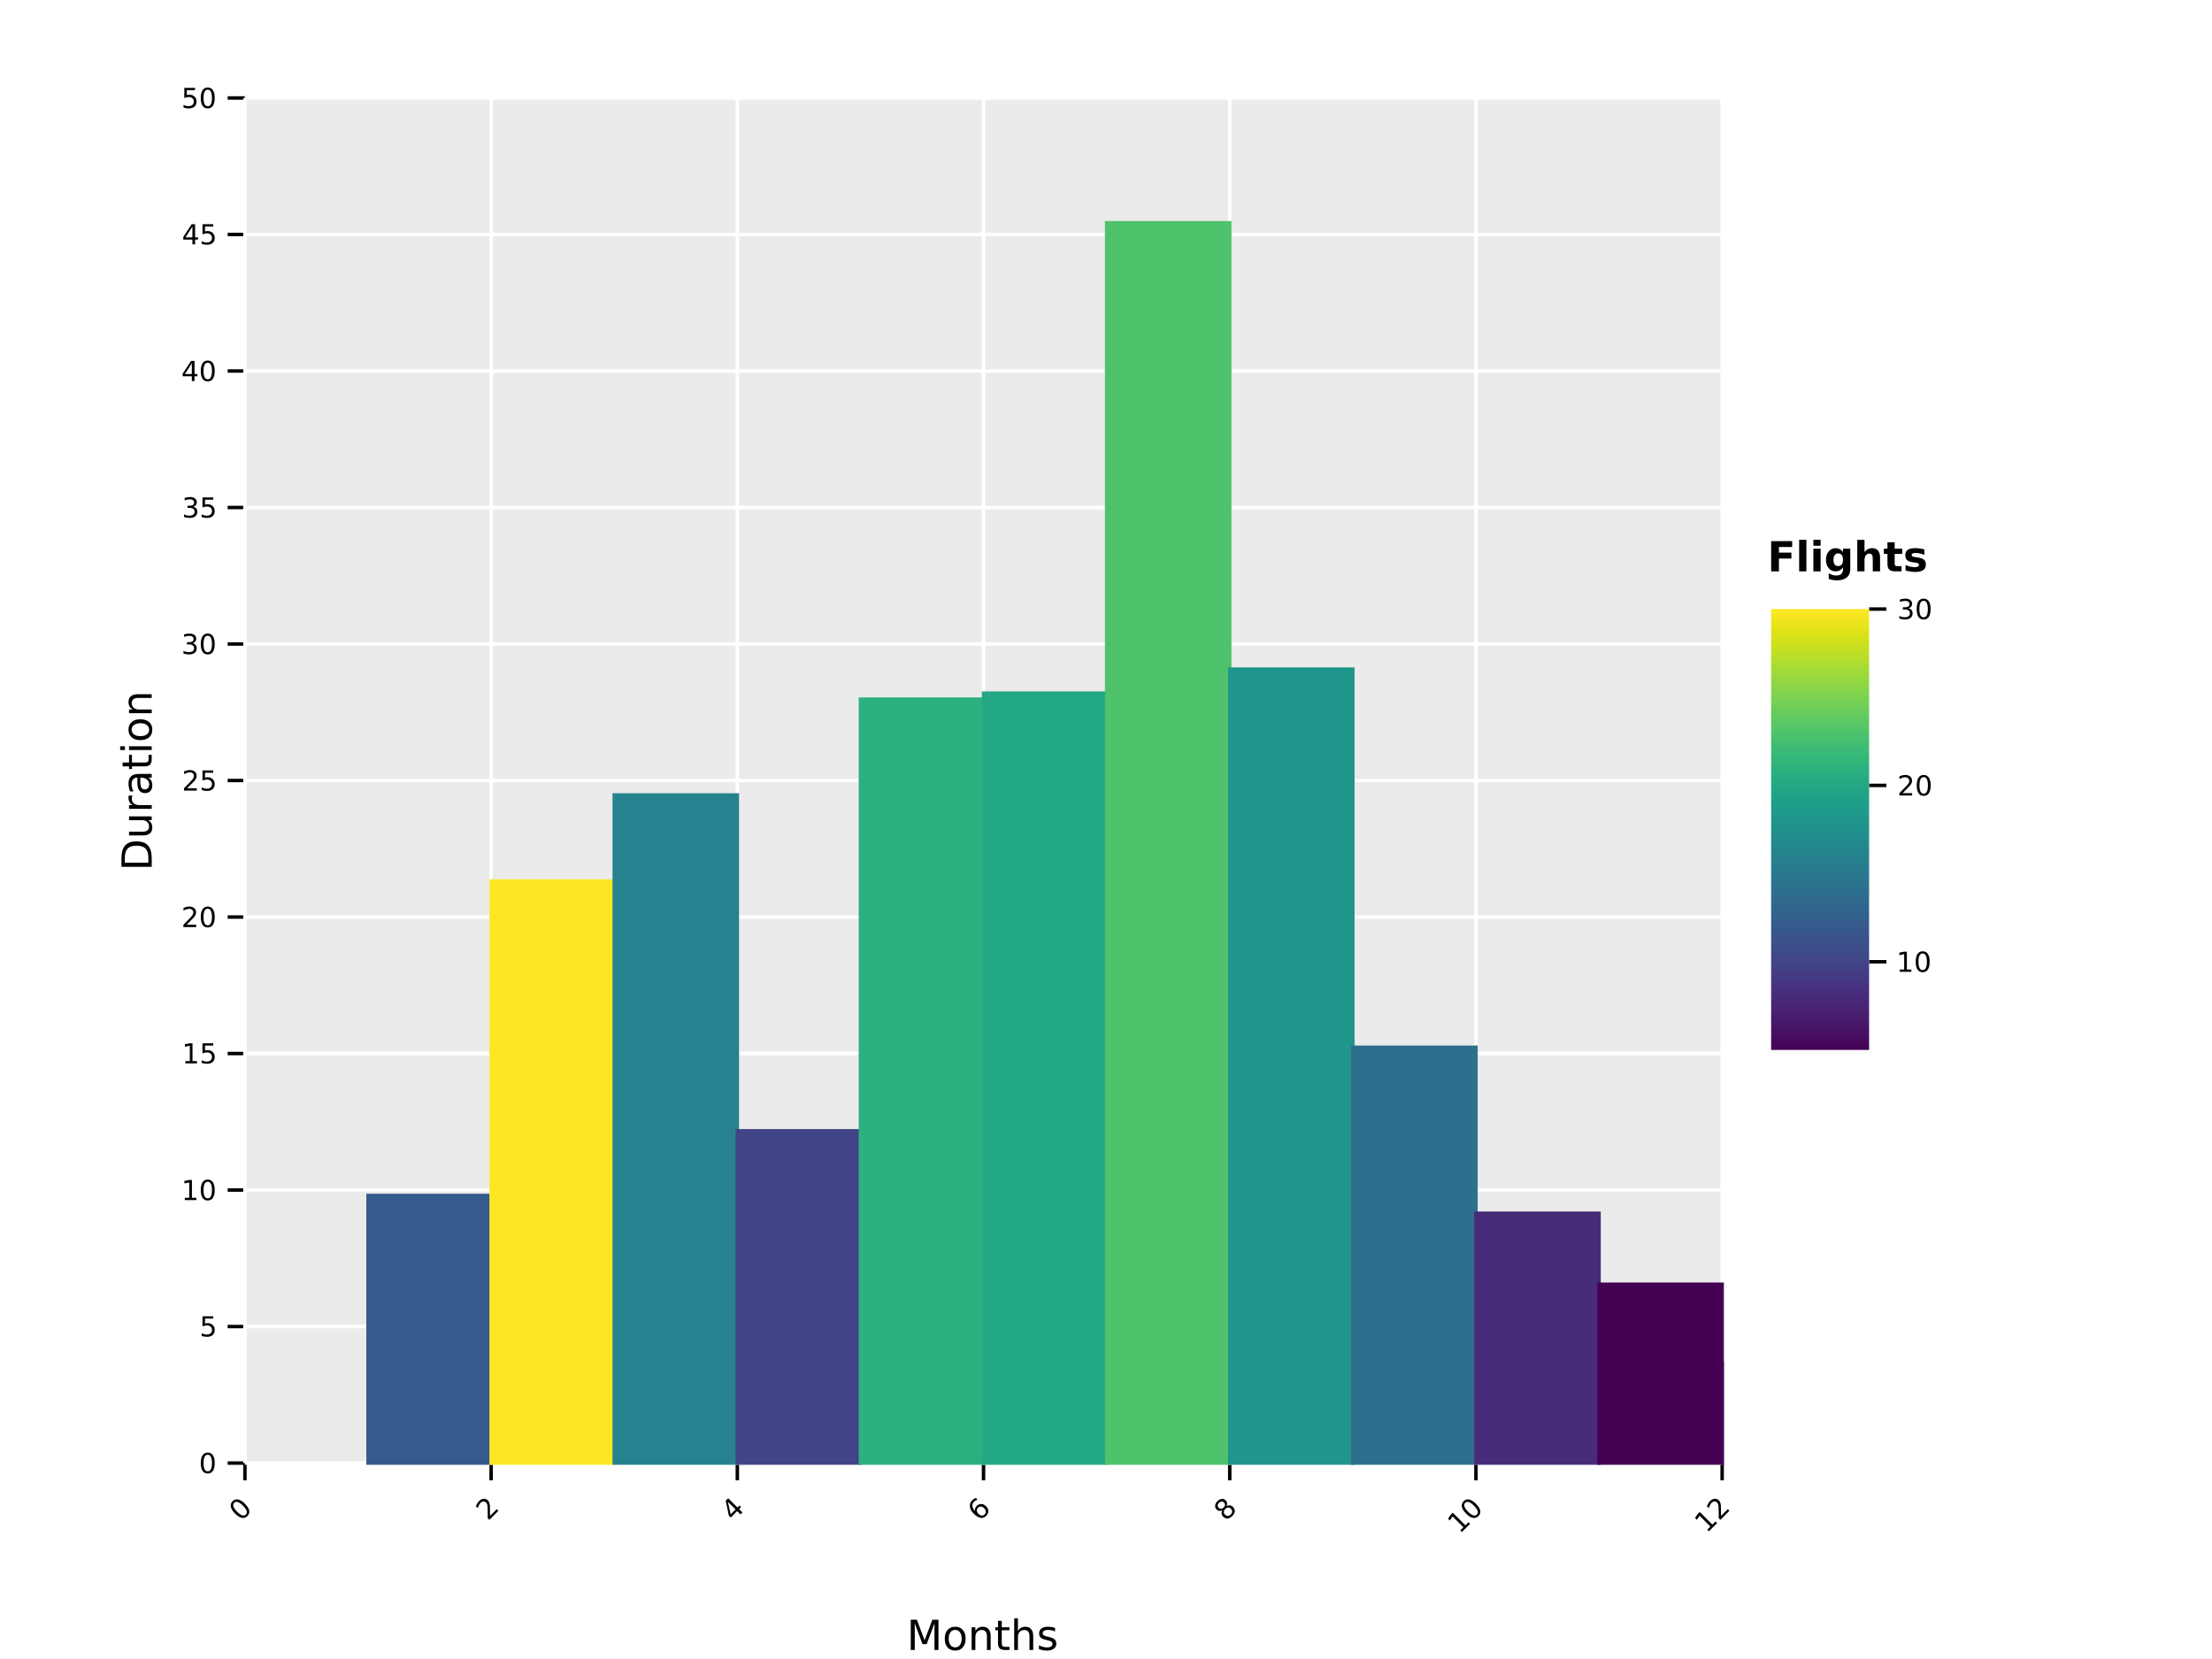 <?xml version="1.0" encoding="UTF-8"?>
<svg xmlns="http://www.w3.org/2000/svg" xmlns:xlink="http://www.w3.org/1999/xlink" width="640pt" height="480pt" viewBox="0 0 640 480" version="1.1">
<defs>
<g>
<symbol overflow="visible" id="glyph0-0">
<path style="stroke:none;" d="M 1.281 0.719 L -3.703 -4.266 L -0.875 -7.094 L 4.109 -2.109 Z M 1.281 0.094 L 3.484 -2.109 L -0.875 -6.469 L -3.078 -4.266 Z M 1.281 0.094 "/>
</symbol>
<symbol overflow="visible" id="glyph0-1">
<path style="stroke:none;" d="M -1.953 -5.547 C -2.234 -5.266 -2.305 -4.91 -2.172 -4.484 C -2.035 -4.055 -1.688 -3.562 -1.125 -3 C -0.562 -2.438 -0.066 -2.082 0.359 -1.938 C 0.797 -1.801 1.156 -1.875 1.438 -2.156 C 1.727 -2.445 1.801 -2.805 1.656 -3.234 C 1.508 -3.66 1.156 -4.156 0.594 -4.719 C 0.031 -5.281 -0.457 -5.629 -0.875 -5.766 C -1.301 -5.91 -1.66 -5.836 -1.953 -5.547 Z M -2.406 -6 C -1.938 -6.469 -1.398 -6.641 -0.797 -6.516 C -0.191 -6.391 0.457 -5.977 1.156 -5.281 C 1.852 -4.582 2.266 -3.93 2.391 -3.328 C 2.516 -2.723 2.344 -2.188 1.875 -1.719 C 1.414 -1.258 0.879 -1.086 0.266 -1.203 C -0.336 -1.328 -0.988 -1.738 -1.688 -2.438 C -2.383 -3.133 -2.789 -3.785 -2.906 -4.391 C -3.031 -5.004 -2.863 -5.539 -2.406 -6 Z M -2.406 -6 "/>
</symbol>
<symbol overflow="visible" id="glyph0-2">
<path style="stroke:none;" d="M 0.609 -1.547 L 2.562 -3.5 L 3.031 -3.031 L 0.422 -0.422 L -0.047 -0.891 C -0.055 -1.316 -0.062 -1.895 -0.062 -2.625 C -0.07 -3.363 -0.082 -3.832 -0.094 -4.031 C -0.102 -4.414 -0.145 -4.711 -0.219 -4.922 C -0.289 -5.129 -0.395 -5.301 -0.531 -5.438 C -0.75 -5.656 -1.004 -5.754 -1.297 -5.734 C -1.598 -5.723 -1.867 -5.598 -2.109 -5.359 C -2.285 -5.18 -2.441 -4.961 -2.578 -4.703 C -2.711 -4.441 -2.828 -4.141 -2.922 -3.797 L -3.484 -4.359 C -3.348 -4.68 -3.203 -4.961 -3.047 -5.203 C -2.898 -5.453 -2.75 -5.656 -2.594 -5.812 C -2.164 -6.238 -1.719 -6.473 -1.25 -6.516 C -0.781 -6.555 -0.367 -6.398 -0.016 -6.047 C 0.16 -5.867 0.289 -5.672 0.375 -5.453 C 0.457 -5.234 0.523 -4.941 0.578 -4.578 C 0.578 -4.473 0.578 -4.164 0.578 -3.656 C 0.586 -3.156 0.598 -2.453 0.609 -1.547 Z M 0.609 -1.547 "/>
</symbol>
<symbol overflow="visible" id="glyph0-3">
<path style="stroke:none;" d="M -1.5 -5.781 L -0.703 -2.172 L 0.703 -3.578 Z M -2.141 -6.109 L -1.422 -6.828 L 1.266 -4.141 L 1.844 -4.719 L 2.312 -4.25 L 1.734 -3.672 L 2.703 -2.703 L 2.141 -2.141 L 1.172 -3.109 L -0.688 -1.25 L -1.234 -1.797 Z M -2.141 -6.109 "/>
</symbol>
<symbol overflow="visible" id="glyph0-4">
<path style="stroke:none;" d="M -0.422 -4.141 C -0.672 -3.891 -0.781 -3.602 -0.75 -3.281 C -0.727 -2.969 -0.57 -2.664 -0.281 -2.375 C 0.008 -2.082 0.316 -1.922 0.641 -1.891 C 0.961 -1.859 1.25 -1.969 1.5 -2.219 C 1.758 -2.477 1.875 -2.77 1.844 -3.094 C 1.812 -3.414 1.648 -3.723 1.359 -4.016 C 1.066 -4.305 0.758 -4.461 0.438 -4.484 C 0.125 -4.516 -0.16 -4.398 -0.422 -4.141 Z M -1.062 -7 L -0.562 -6.5 C -0.758 -6.426 -0.945 -6.336 -1.125 -6.234 C -1.301 -6.129 -1.461 -6.004 -1.609 -5.859 C -1.973 -5.492 -2.125 -5.086 -2.062 -4.641 C -2.008 -4.203 -1.75 -3.719 -1.281 -3.188 C -1.332 -3.445 -1.316 -3.703 -1.234 -3.953 C -1.16 -4.211 -1.023 -4.441 -0.828 -4.641 C -0.422 -5.047 0.023 -5.242 0.516 -5.234 C 1.016 -5.234 1.484 -5.016 1.922 -4.578 C 2.348 -4.148 2.562 -3.68 2.562 -3.172 C 2.57 -2.672 2.363 -2.207 1.938 -1.781 C 1.469 -1.312 0.922 -1.129 0.297 -1.234 C -0.316 -1.348 -0.973 -1.754 -1.672 -2.453 C -2.316 -3.098 -2.676 -3.77 -2.75 -4.469 C -2.832 -5.176 -2.613 -5.789 -2.094 -6.312 C -1.957 -6.445 -1.805 -6.57 -1.641 -6.688 C -1.473 -6.801 -1.281 -6.906 -1.062 -7 Z M -1.062 -7 "/>
</symbol>
<symbol overflow="visible" id="glyph0-5">
<path style="stroke:none;" d="M -0.156 -3.75 C -0.414 -3.488 -0.551 -3.211 -0.562 -2.922 C -0.57 -2.629 -0.453 -2.359 -0.203 -2.109 C 0.047 -1.859 0.316 -1.738 0.609 -1.75 C 0.898 -1.758 1.176 -1.895 1.438 -2.156 C 1.707 -2.426 1.844 -2.707 1.844 -3 C 1.852 -3.301 1.738 -3.57 1.5 -3.812 C 1.25 -4.062 0.977 -4.18 0.688 -4.172 C 0.395 -4.16 0.113 -4.02 -0.156 -3.75 Z M -0.969 -3.438 C -1.25 -3.258 -1.535 -3.18 -1.828 -3.203 C -2.129 -3.234 -2.398 -3.367 -2.641 -3.609 C -2.973 -3.941 -3.117 -4.32 -3.078 -4.75 C -3.035 -5.176 -2.812 -5.594 -2.406 -6 C -1.988 -6.414 -1.566 -6.641 -1.141 -6.672 C -0.723 -6.711 -0.348 -6.566 -0.016 -6.234 C 0.223 -5.992 0.359 -5.727 0.391 -5.438 C 0.422 -5.145 0.344 -4.852 0.156 -4.562 C 0.5 -4.758 0.832 -4.844 1.156 -4.812 C 1.488 -4.789 1.789 -4.645 2.062 -4.375 C 2.457 -3.977 2.641 -3.551 2.609 -3.094 C 2.578 -2.633 2.332 -2.176 1.875 -1.719 C 1.414 -1.258 0.957 -1.016 0.5 -0.984 C 0.051 -0.961 -0.367 -1.148 -0.766 -1.547 C -1.035 -1.816 -1.18 -2.113 -1.203 -2.438 C -1.234 -2.77 -1.156 -3.102 -0.969 -3.438 Z M -2.047 -4.109 C -1.836 -3.898 -1.602 -3.801 -1.344 -3.812 C -1.082 -3.82 -0.832 -3.945 -0.594 -4.188 C -0.352 -4.426 -0.227 -4.676 -0.219 -4.938 C -0.207 -5.195 -0.305 -5.43 -0.516 -5.641 C -0.734 -5.859 -0.969 -5.957 -1.219 -5.938 C -1.469 -5.914 -1.711 -5.785 -1.953 -5.547 C -2.191 -5.305 -2.32 -5.062 -2.344 -4.812 C -2.363 -4.562 -2.266 -4.328 -2.047 -4.109 Z M -2.047 -4.109 "/>
</symbol>
<symbol overflow="visible" id="glyph0-6">
<path style="stroke:none;" d="M 0.234 -1.172 L 1.141 -2.078 L -2 -5.219 L -2.781 -4.031 L -3.297 -4.547 L -2.516 -5.734 L -1.953 -6.297 L 1.703 -2.641 L 2.609 -3.547 L 3.078 -3.078 L 0.703 -0.703 Z M 0.234 -1.172 "/>
</symbol>
<symbol overflow="visible" id="glyph1-0">
<path style="stroke:none;" d="M 0.406 1.422 L 0.406 -5.641 L 4.406 -5.641 L 4.406 1.422 Z M 0.844 0.969 L 3.953 0.969 L 3.953 -5.188 L 0.844 -5.188 Z M 0.844 0.969 "/>
</symbol>
<symbol overflow="visible" id="glyph1-1">
<path style="stroke:none;" d="M 2.547 -5.312 C 2.141 -5.312 1.832 -5.109 1.625 -4.703 C 1.426 -4.305 1.328 -3.707 1.328 -2.906 C 1.328 -2.113 1.426 -1.516 1.625 -1.109 C 1.832 -0.711 2.141 -0.516 2.547 -0.516 C 2.953 -0.516 3.254 -0.711 3.453 -1.109 C 3.66 -1.516 3.766 -2.113 3.766 -2.906 C 3.766 -3.707 3.66 -4.305 3.453 -4.703 C 3.254 -5.109 2.953 -5.312 2.547 -5.312 Z M 2.547 -5.938 C 3.203 -5.938 3.703 -5.676 4.047 -5.156 C 4.391 -4.645 4.562 -3.895 4.562 -2.906 C 4.562 -1.926 4.391 -1.176 4.047 -0.656 C 3.703 -0.145 3.203 0.109 2.547 0.109 C 1.891 0.109 1.391 -0.145 1.047 -0.656 C 0.703 -1.176 0.531 -1.926 0.531 -2.906 C 0.531 -3.895 0.703 -4.645 1.047 -5.156 C 1.391 -5.676 1.891 -5.938 2.547 -5.938 Z M 2.547 -5.938 "/>
</symbol>
<symbol overflow="visible" id="glyph1-2">
<path style="stroke:none;" d="M 0.859 -5.828 L 3.969 -5.828 L 3.969 -5.172 L 1.594 -5.172 L 1.594 -3.734 C 1.707 -3.773 1.82 -3.805 1.938 -3.828 C 2.051 -3.848 2.164 -3.859 2.281 -3.859 C 2.926 -3.859 3.438 -3.676 3.812 -3.312 C 4.195 -2.957 4.391 -2.477 4.391 -1.875 C 4.391 -1.25 4.191 -0.758 3.797 -0.406 C 3.41 -0.062 2.863 0.109 2.156 0.109 C 1.906 0.109 1.656 0.086 1.406 0.047 C 1.156 0.004 0.895 -0.055 0.625 -0.141 L 0.625 -0.938 C 0.852 -0.801 1.094 -0.703 1.344 -0.641 C 1.594 -0.578 1.859 -0.547 2.141 -0.547 C 2.586 -0.547 2.941 -0.664 3.203 -0.906 C 3.473 -1.145 3.609 -1.469 3.609 -1.875 C 3.609 -2.281 3.473 -2.598 3.203 -2.828 C 2.941 -3.066 2.586 -3.188 2.141 -3.188 C 1.93 -3.188 1.719 -3.16 1.5 -3.109 C 1.289 -3.066 1.078 -3 0.859 -2.906 Z M 0.859 -5.828 "/>
</symbol>
<symbol overflow="visible" id="glyph1-3">
<path style="stroke:none;" d="M 1 -0.672 L 2.281 -0.672 L 2.281 -5.109 L 0.875 -4.828 L 0.875 -5.547 L 2.281 -5.828 L 3.062 -5.828 L 3.062 -0.672 L 4.359 -0.672 L 4.359 0 L 1 0 Z M 1 -0.672 "/>
</symbol>
<symbol overflow="visible" id="glyph1-4">
<path style="stroke:none;" d="M 1.531 -0.672 L 4.297 -0.672 L 4.297 0 L 0.594 0 L 0.594 -0.672 C 0.883 -0.973 1.289 -1.383 1.812 -1.906 C 2.332 -2.438 2.656 -2.773 2.781 -2.922 C 3.039 -3.203 3.219 -3.441 3.312 -3.641 C 3.414 -3.836 3.469 -4.031 3.469 -4.219 C 3.469 -4.531 3.359 -4.785 3.141 -4.984 C 2.922 -5.18 2.641 -5.281 2.297 -5.281 C 2.047 -5.281 1.781 -5.234 1.5 -5.141 C 1.227 -5.055 0.938 -4.926 0.625 -4.75 L 0.625 -5.547 C 0.945 -5.68 1.242 -5.781 1.516 -5.844 C 1.797 -5.906 2.051 -5.938 2.281 -5.938 C 2.883 -5.938 3.363 -5.785 3.719 -5.484 C 4.082 -5.18 4.266 -4.781 4.266 -4.281 C 4.266 -4.039 4.219 -3.812 4.125 -3.594 C 4.031 -3.375 3.867 -3.117 3.641 -2.828 C 3.566 -2.754 3.352 -2.535 3 -2.172 C 2.656 -1.816 2.164 -1.316 1.531 -0.672 Z M 1.531 -0.672 "/>
</symbol>
<symbol overflow="visible" id="glyph1-5">
<path style="stroke:none;" d="M 3.25 -3.141 C 3.625 -3.066 3.914 -2.898 4.125 -2.641 C 4.344 -2.391 4.453 -2.078 4.453 -1.703 C 4.453 -1.117 4.254 -0.672 3.859 -0.359 C 3.461 -0.047 2.898 0.109 2.172 0.109 C 1.922 0.109 1.664 0.082 1.406 0.031 C 1.156 -0.008 0.891 -0.078 0.609 -0.172 L 0.609 -0.938 C 0.828 -0.812 1.066 -0.711 1.328 -0.641 C 1.586 -0.578 1.859 -0.547 2.141 -0.547 C 2.641 -0.547 3.02 -0.645 3.281 -0.844 C 3.539 -1.039 3.672 -1.328 3.672 -1.703 C 3.672 -2.047 3.547 -2.312 3.297 -2.5 C 3.055 -2.695 2.723 -2.797 2.297 -2.797 L 1.625 -2.797 L 1.625 -3.438 L 2.328 -3.438 C 2.711 -3.438 3.008 -3.516 3.219 -3.672 C 3.426 -3.828 3.531 -4.051 3.531 -4.344 C 3.531 -4.645 3.422 -4.875 3.203 -5.031 C 2.992 -5.195 2.691 -5.281 2.297 -5.281 C 2.078 -5.281 1.844 -5.254 1.594 -5.203 C 1.352 -5.16 1.082 -5.086 0.781 -4.984 L 0.781 -5.688 C 1.082 -5.77 1.363 -5.832 1.625 -5.875 C 1.883 -5.914 2.133 -5.938 2.375 -5.938 C 2.969 -5.938 3.438 -5.801 3.781 -5.531 C 4.133 -5.258 4.312 -4.891 4.312 -4.422 C 4.312 -4.098 4.219 -3.828 4.031 -3.609 C 3.852 -3.391 3.594 -3.234 3.25 -3.141 Z M 3.25 -3.141 "/>
</symbol>
<symbol overflow="visible" id="glyph1-6">
<path style="stroke:none;" d="M 3.031 -5.141 L 1.031 -2.031 L 3.031 -2.031 Z M 2.812 -5.828 L 3.812 -5.828 L 3.812 -2.031 L 4.641 -2.031 L 4.641 -1.375 L 3.812 -1.375 L 3.812 0 L 3.031 0 L 3.031 -1.375 L 0.391 -1.375 L 0.391 -2.141 Z M 2.812 -5.828 "/>
</symbol>
<symbol overflow="visible" id="glyph2-0">
<path style="stroke:none;" d="M 0.594 2.125 L 0.594 -8.469 L 6.594 -8.469 L 6.594 2.125 Z M 1.266 1.453 L 5.938 1.453 L 5.938 -7.781 L 1.266 -7.781 Z M 1.266 1.453 "/>
</symbol>
<symbol overflow="visible" id="glyph2-1">
<path style="stroke:none;" d="M 1.172 -8.75 L 2.938 -8.75 L 5.172 -2.797 L 7.422 -8.75 L 9.188 -8.75 L 9.188 0 L 8.031 0 L 8.031 -7.688 L 5.766 -1.688 L 4.578 -1.688 L 2.328 -7.688 L 2.328 0 L 1.172 0 Z M 1.172 -8.75 "/>
</symbol>
<symbol overflow="visible" id="glyph2-2">
<path style="stroke:none;" d="M 3.672 -5.812 C 3.098 -5.812 2.641 -5.582 2.297 -5.125 C 1.961 -4.676 1.797 -4.062 1.797 -3.281 C 1.797 -2.488 1.961 -1.867 2.297 -1.422 C 2.629 -0.973 3.086 -0.75 3.672 -0.75 C 4.242 -0.75 4.695 -0.973 5.031 -1.422 C 5.375 -1.879 5.547 -2.5 5.547 -3.281 C 5.547 -4.051 5.375 -4.664 5.031 -5.125 C 4.695 -5.582 4.242 -5.812 3.672 -5.812 Z M 3.672 -6.719 C 4.609 -6.719 5.344 -6.41 5.875 -5.797 C 6.414 -5.191 6.688 -4.352 6.688 -3.281 C 6.688 -2.207 6.414 -1.363 5.875 -0.75 C 5.344 -0.133 4.609 0.172 3.672 0.172 C 2.734 0.172 1.992 -0.133 1.453 -0.75 C 0.922 -1.363 0.656 -2.207 0.656 -3.281 C 0.656 -4.352 0.922 -5.191 1.453 -5.797 C 1.992 -6.41 2.734 -6.719 3.672 -6.719 Z M 3.672 -6.719 "/>
</symbol>
<symbol overflow="visible" id="glyph2-3">
<path style="stroke:none;" d="M 6.594 -3.969 L 6.594 0 L 5.516 0 L 5.516 -3.922 C 5.516 -4.547 5.391 -5.008 5.141 -5.312 C 4.898 -5.625 4.539 -5.781 4.062 -5.781 C 3.477 -5.781 3.016 -5.594 2.672 -5.219 C 2.336 -4.852 2.172 -4.348 2.172 -3.703 L 2.172 0 L 1.094 0 L 1.094 -6.562 L 2.172 -6.562 L 2.172 -5.547 C 2.43 -5.941 2.734 -6.234 3.078 -6.422 C 3.43 -6.617 3.836 -6.719 4.297 -6.719 C 5.047 -6.719 5.613 -6.484 6 -6.016 C 6.395 -5.555 6.594 -4.875 6.594 -3.969 Z M 6.594 -3.969 "/>
</symbol>
<symbol overflow="visible" id="glyph2-4">
<path style="stroke:none;" d="M 2.203 -8.422 L 2.203 -6.562 L 4.422 -6.562 L 4.422 -5.719 L 2.203 -5.719 L 2.203 -2.156 C 2.203 -1.625 2.273 -1.281 2.422 -1.125 C 2.566 -0.977 2.863 -0.906 3.312 -0.906 L 4.422 -0.906 L 4.422 0 L 3.312 0 C 2.477 0 1.898 -0.156 1.578 -0.469 C 1.266 -0.781 1.109 -1.344 1.109 -2.156 L 1.109 -5.719 L 0.328 -5.719 L 0.328 -6.562 L 1.109 -6.562 L 1.109 -8.422 Z M 2.203 -8.422 "/>
</symbol>
<symbol overflow="visible" id="glyph2-5">
<path style="stroke:none;" d="M 6.594 -3.969 L 6.594 0 L 5.516 0 L 5.516 -3.922 C 5.516 -4.547 5.391 -5.008 5.141 -5.312 C 4.898 -5.625 4.539 -5.781 4.062 -5.781 C 3.477 -5.781 3.016 -5.594 2.672 -5.219 C 2.336 -4.852 2.172 -4.348 2.172 -3.703 L 2.172 0 L 1.094 0 L 1.094 -9.125 L 2.172 -9.125 L 2.172 -5.547 C 2.43 -5.941 2.734 -6.234 3.078 -6.422 C 3.43 -6.617 3.836 -6.719 4.297 -6.719 C 5.047 -6.719 5.613 -6.484 6 -6.016 C 6.395 -5.555 6.594 -4.875 6.594 -3.969 Z M 6.594 -3.969 "/>
</symbol>
<symbol overflow="visible" id="glyph2-6">
<path style="stroke:none;" d="M 5.312 -6.375 L 5.312 -5.344 C 5.008 -5.5 4.691 -5.613 4.359 -5.688 C 4.035 -5.77 3.695 -5.812 3.344 -5.812 C 2.812 -5.812 2.41 -5.727 2.141 -5.562 C 1.867 -5.406 1.734 -5.16 1.734 -4.828 C 1.734 -4.578 1.828 -4.379 2.016 -4.234 C 2.211 -4.098 2.602 -3.969 3.188 -3.844 L 3.547 -3.75 C 4.316 -3.594 4.863 -3.363 5.188 -3.062 C 5.508 -2.758 5.672 -2.344 5.672 -1.812 C 5.672 -1.195 5.426 -0.711 4.938 -0.359 C 4.457 -0.004 3.797 0.172 2.953 0.172 C 2.598 0.172 2.227 0.133 1.844 0.062 C 1.469 0 1.07 -0.098 0.656 -0.234 L 0.656 -1.359 C 1.051 -1.148 1.441 -0.992 1.828 -0.891 C 2.211 -0.785 2.598 -0.734 2.984 -0.734 C 3.484 -0.734 3.867 -0.816 4.141 -0.984 C 4.422 -1.16 4.562 -1.41 4.562 -1.734 C 4.562 -2.023 4.461 -2.25 4.266 -2.406 C 4.066 -2.562 3.633 -2.711 2.969 -2.859 L 2.594 -2.938 C 1.926 -3.082 1.441 -3.301 1.141 -3.594 C 0.848 -3.883 0.703 -4.281 0.703 -4.781 C 0.703 -5.406 0.922 -5.883 1.359 -6.219 C 1.797 -6.551 2.414 -6.719 3.219 -6.719 C 3.613 -6.719 3.988 -6.688 4.344 -6.625 C 4.695 -6.57 5.02 -6.488 5.312 -6.375 Z M 5.312 -6.375 "/>
</symbol>
<symbol overflow="visible" id="glyph3-0">
<path style="stroke:none;" d="M 2.125 -0.594 L -8.469 -0.594 L -8.469 -6.594 L 2.125 -6.594 Z M 1.453 -1.266 L 1.453 -5.938 L -7.781 -5.938 L -7.781 -1.266 Z M 1.453 -1.266 "/>
</symbol>
<symbol overflow="visible" id="glyph3-1">
<path style="stroke:none;" d="M -7.781 -2.359 L -0.969 -2.359 L -0.969 -3.797 C -0.969 -5.004 -1.238 -5.883 -1.781 -6.438 C -2.332 -7 -3.203 -7.281 -4.391 -7.281 C -5.555 -7.281 -6.41 -7 -6.953 -6.438 C -7.504 -5.883 -7.781 -5.004 -7.781 -3.797 Z M -8.75 -1.172 L -8.75 -3.609 C -8.75 -5.305 -8.395 -6.551 -7.688 -7.344 C -6.988 -8.133 -5.891 -8.531 -4.391 -8.531 C -2.879 -8.531 -1.77 -8.129 -1.062 -7.328 C -0.352 -6.535 0 -5.297 0 -3.609 L 0 -1.172 Z M -8.75 -1.172 "/>
</symbol>
<symbol overflow="visible" id="glyph3-2">
<path style="stroke:none;" d="M -2.594 -1.016 L -6.562 -1.016 L -6.562 -2.094 L -2.625 -2.094 C -2.008 -2.094 -1.547 -2.211 -1.234 -2.453 C -0.922 -2.703 -0.766 -3.066 -0.766 -3.547 C -0.766 -4.129 -0.945 -4.586 -1.312 -4.922 C -1.688 -5.266 -2.195 -5.438 -2.844 -5.438 L -6.562 -5.438 L -6.562 -6.516 L 0 -6.516 L 0 -5.438 L -1.016 -5.438 C -0.609 -5.176 -0.305 -4.875 -0.109 -4.531 C 0.078 -4.188 0.172 -3.785 0.172 -3.328 C 0.172 -2.566 -0.062 -1.988 -0.531 -1.594 C -1 -1.207 -1.688 -1.016 -2.594 -1.016 Z M -6.719 -3.734 Z M -6.719 -3.734 "/>
</symbol>
<symbol overflow="visible" id="glyph3-3">
<path style="stroke:none;" d="M -5.562 -4.938 C -5.625 -4.812 -5.672 -4.676 -5.703 -4.531 C -5.742 -4.395 -5.766 -4.238 -5.766 -4.062 C -5.766 -3.457 -5.566 -2.988 -5.172 -2.656 C -4.773 -2.332 -4.203 -2.172 -3.453 -2.172 L 0 -2.172 L 0 -1.094 L -6.562 -1.094 L -6.562 -2.172 L -5.547 -2.172 C -5.941 -2.398 -6.234 -2.695 -6.422 -3.062 C -6.617 -3.426 -6.719 -3.867 -6.719 -4.391 C -6.719 -4.461 -6.711 -4.539 -6.703 -4.625 C -6.691 -4.719 -6.676 -4.816 -6.656 -4.922 Z M -5.562 -4.938 "/>
</symbol>
<symbol overflow="visible" id="glyph3-4">
<path style="stroke:none;" d="M -3.297 -4.109 C -3.297 -3.242 -3.195 -2.641 -3 -2.297 C -2.801 -1.961 -2.461 -1.797 -1.984 -1.797 C -1.598 -1.797 -1.289 -1.922 -1.062 -2.172 C -0.844 -2.43 -0.734 -2.773 -0.734 -3.203 C -0.734 -3.805 -0.941 -4.285 -1.359 -4.641 C -1.785 -5.004 -2.352 -5.188 -3.062 -5.188 L -3.297 -5.188 Z M -3.75 -6.266 L 0 -6.266 L 0 -5.188 L -1 -5.188 C -0.602 -4.938 -0.305 -4.629 -0.109 -4.266 C 0.078 -3.898 0.172 -3.453 0.172 -2.922 C 0.172 -2.242 -0.016 -1.707 -0.391 -1.312 C -0.773 -0.914 -1.281 -0.719 -1.906 -0.719 C -2.645 -0.719 -3.203 -0.961 -3.578 -1.453 C -3.953 -1.953 -4.141 -2.691 -4.141 -3.672 L -4.141 -5.188 L -4.25 -5.188 C -4.75 -5.188 -5.133 -5.02 -5.406 -4.688 C -5.676 -4.363 -5.812 -3.91 -5.812 -3.328 C -5.812 -2.953 -5.766 -2.582 -5.672 -2.219 C -5.578 -1.863 -5.441 -1.523 -5.266 -1.203 L -6.266 -1.203 C -6.422 -1.598 -6.535 -1.977 -6.609 -2.344 C -6.68 -2.719 -6.719 -3.082 -6.719 -3.438 C -6.719 -4.383 -6.473 -5.094 -5.984 -5.562 C -5.492 -6.031 -4.75 -6.266 -3.75 -6.266 Z M -3.75 -6.266 "/>
</symbol>
<symbol overflow="visible" id="glyph3-5">
<path style="stroke:none;" d="M -8.422 -2.203 L -6.562 -2.203 L -6.562 -4.422 L -5.719 -4.422 L -5.719 -2.203 L -2.156 -2.203 C -1.625 -2.203 -1.281 -2.273 -1.125 -2.422 C -0.977 -2.566 -0.906 -2.863 -0.906 -3.312 L -0.906 -4.422 L 0 -4.422 L 0 -3.312 C 0 -2.477 -0.156 -1.898 -0.469 -1.578 C -0.781 -1.266 -1.344 -1.109 -2.156 -1.109 L -5.719 -1.109 L -5.719 -0.328 L -6.562 -0.328 L -6.562 -1.109 L -8.422 -1.109 Z M -8.422 -2.203 "/>
</symbol>
<symbol overflow="visible" id="glyph3-6">
<path style="stroke:none;" d="M -6.562 -1.125 L -6.562 -2.203 L 0 -2.203 L 0 -1.125 Z M -9.125 -1.125 L -9.125 -2.203 L -7.75 -2.203 L -7.75 -1.125 Z M -9.125 -1.125 "/>
</symbol>
<symbol overflow="visible" id="glyph3-7">
<path style="stroke:none;" d="M -5.812 -3.672 C -5.812 -3.098 -5.582 -2.641 -5.125 -2.297 C -4.676 -1.961 -4.062 -1.797 -3.281 -1.797 C -2.488 -1.797 -1.867 -1.961 -1.422 -2.297 C -0.973 -2.629 -0.75 -3.086 -0.75 -3.672 C -0.75 -4.242 -0.973 -4.695 -1.422 -5.031 C -1.879 -5.375 -2.5 -5.547 -3.281 -5.547 C -4.051 -5.547 -4.664 -5.375 -5.125 -5.031 C -5.582 -4.695 -5.812 -4.242 -5.812 -3.672 Z M -6.719 -3.672 C -6.719 -4.609 -6.41 -5.344 -5.797 -5.875 C -5.191 -6.414 -4.352 -6.688 -3.281 -6.688 C -2.207 -6.688 -1.363 -6.414 -0.75 -5.875 C -0.133 -5.344 0.172 -4.609 0.172 -3.672 C 0.172 -2.734 -0.133 -1.992 -0.75 -1.453 C -1.363 -0.922 -2.207 -0.656 -3.281 -0.656 C -4.352 -0.656 -5.191 -0.922 -5.797 -1.453 C -6.41 -1.992 -6.719 -2.734 -6.719 -3.672 Z M -6.719 -3.672 "/>
</symbol>
<symbol overflow="visible" id="glyph3-8">
<path style="stroke:none;" d="M -3.969 -6.594 L 0 -6.594 L 0 -5.516 L -3.922 -5.516 C -4.547 -5.516 -5.008 -5.391 -5.312 -5.141 C -5.625 -4.898 -5.781 -4.539 -5.781 -4.062 C -5.781 -3.477 -5.594 -3.016 -5.219 -2.672 C -4.852 -2.336 -4.348 -2.172 -3.703 -2.172 L 0 -2.172 L 0 -1.094 L -6.562 -1.094 L -6.562 -2.172 L -5.547 -2.172 C -5.941 -2.43 -6.234 -2.734 -6.422 -3.078 C -6.617 -3.43 -6.719 -3.836 -6.719 -4.297 C -6.719 -5.047 -6.484 -5.613 -6.016 -6 C -5.555 -6.395 -4.875 -6.594 -3.969 -6.594 Z M -3.969 -6.594 "/>
</symbol>
<symbol overflow="visible" id="glyph4-0">
<path style="stroke:none;" d="M 0.594 2.125 L 0.594 -8.469 L 6.594 -8.469 L 6.594 2.125 Z M 1.266 1.453 L 5.938 1.453 L 5.938 -7.781 L 1.266 -7.781 Z M 1.266 1.453 "/>
</symbol>
<symbol overflow="visible" id="glyph4-1">
<path style="stroke:none;" d="M 1.109 -8.75 L 7.188 -8.75 L 7.188 -7.047 L 3.359 -7.047 L 3.359 -5.422 L 6.969 -5.422 L 6.969 -3.703 L 3.359 -3.703 L 3.359 0 L 1.109 0 Z M 1.109 -8.75 "/>
</symbol>
<symbol overflow="visible" id="glyph4-2">
<path style="stroke:none;" d="M 1.016 -9.125 L 3.109 -9.125 L 3.109 0 L 1.016 0 Z M 1.016 -9.125 "/>
</symbol>
<symbol overflow="visible" id="glyph4-3">
<path style="stroke:none;" d="M 1.016 -6.562 L 3.109 -6.562 L 3.109 0 L 1.016 0 Z M 1.016 -9.125 L 3.109 -9.125 L 3.109 -7.406 L 1.016 -7.406 Z M 1.016 -9.125 "/>
</symbol>
<symbol overflow="visible" id="glyph4-4">
<path style="stroke:none;" d="M 5.469 -1.109 C 5.188 -0.734 4.867 -0.453 4.516 -0.266 C 4.172 -0.086 3.77 0 3.312 0 C 2.508 0 1.848 -0.312 1.328 -0.938 C 0.805 -1.57 0.547 -2.379 0.547 -3.359 C 0.547 -4.336 0.805 -5.141 1.328 -5.766 C 1.848 -6.391 2.508 -6.703 3.312 -6.703 C 3.77 -6.703 4.172 -6.613 4.516 -6.438 C 4.867 -6.258 5.188 -5.977 5.469 -5.594 L 5.469 -6.562 L 7.578 -6.562 L 7.578 -0.656 C 7.578 0.395 7.242 1.195 6.578 1.75 C 5.91 2.312 4.945 2.594 3.688 2.594 C 3.281 2.594 2.883 2.562 2.5 2.5 C 2.113 2.438 1.727 2.336 1.344 2.203 L 1.344 0.578 C 1.707 0.785 2.066 0.941 2.422 1.047 C 2.773 1.148 3.129 1.203 3.484 1.203 C 4.172 1.203 4.672 1.051 4.984 0.75 C 5.305 0.445 5.469 -0.02 5.469 -0.656 Z M 4.094 -5.203 C 3.656 -5.203 3.316 -5.039 3.078 -4.719 C 2.836 -4.395 2.719 -3.941 2.719 -3.359 C 2.719 -2.754 2.832 -2.297 3.062 -1.984 C 3.301 -1.68 3.645 -1.531 4.094 -1.531 C 4.531 -1.531 4.867 -1.688 5.109 -2 C 5.348 -2.32 5.469 -2.773 5.469 -3.359 C 5.469 -3.941 5.348 -4.395 5.109 -4.719 C 4.867 -5.039 4.531 -5.203 4.094 -5.203 Z M 4.094 -5.203 "/>
</symbol>
<symbol overflow="visible" id="glyph4-5">
<path style="stroke:none;" d="M 7.609 -4 L 7.609 0 L 5.5 0 L 5.5 -3.047 C 5.5 -3.617 5.484 -4.008 5.453 -4.219 C 5.43 -4.438 5.391 -4.598 5.328 -4.703 C 5.242 -4.836 5.129 -4.941 4.984 -5.016 C 4.848 -5.098 4.691 -5.141 4.516 -5.141 C 4.078 -5.141 3.734 -4.969 3.484 -4.625 C 3.234 -4.289 3.109 -3.828 3.109 -3.234 L 3.109 0 L 1.016 0 L 1.016 -9.125 L 3.109 -9.125 L 3.109 -5.609 C 3.422 -5.984 3.754 -6.258 4.109 -6.438 C 4.461 -6.625 4.859 -6.719 5.297 -6.719 C 6.047 -6.719 6.617 -6.484 7.016 -6.016 C 7.41 -5.555 7.609 -4.883 7.609 -4 Z M 7.609 -4 "/>
</symbol>
<symbol overflow="visible" id="glyph4-6">
<path style="stroke:none;" d="M 3.297 -8.422 L 3.297 -6.562 L 5.469 -6.562 L 5.469 -5.062 L 3.297 -5.062 L 3.297 -2.281 C 3.297 -1.977 3.352 -1.77 3.469 -1.656 C 3.594 -1.551 3.836 -1.5 4.203 -1.5 L 5.281 -1.5 L 5.281 0 L 3.484 0 C 2.648 0 2.062 -0.172 1.719 -0.516 C 1.375 -0.859 1.203 -1.445 1.203 -2.281 L 1.203 -5.062 L 0.156 -5.062 L 0.156 -6.562 L 1.203 -6.562 L 1.203 -8.422 Z M 3.297 -8.422 "/>
</symbol>
<symbol overflow="visible" id="glyph4-7">
<path style="stroke:none;" d="M 6.141 -6.359 L 6.141 -4.766 C 5.691 -4.953 5.254 -5.094 4.828 -5.188 C 4.41 -5.281 4.02 -5.328 3.656 -5.328 C 3.25 -5.328 2.945 -5.273 2.75 -5.172 C 2.562 -5.078 2.469 -4.926 2.469 -4.719 C 2.469 -4.551 2.539 -4.422 2.688 -4.328 C 2.832 -4.242 3.098 -4.176 3.484 -4.125 L 3.844 -4.078 C 4.926 -3.941 5.648 -3.719 6.016 -3.406 C 6.391 -3.094 6.578 -2.602 6.578 -1.938 C 6.578 -1.238 6.316 -0.711 5.797 -0.359 C 5.285 -0.004 4.52 0.172 3.5 0.172 C 3.062 0.172 2.609 0.133 2.141 0.062 C 1.68 0 1.207 -0.098 0.719 -0.234 L 0.719 -1.828 C 1.133 -1.629 1.562 -1.477 2 -1.375 C 2.445 -1.27 2.895 -1.219 3.344 -1.219 C 3.758 -1.219 4.066 -1.273 4.266 -1.391 C 4.473 -1.504 4.578 -1.676 4.578 -1.906 C 4.578 -2.094 4.504 -2.227 4.359 -2.312 C 4.223 -2.406 3.941 -2.477 3.516 -2.531 L 3.141 -2.578 C 2.211 -2.691 1.562 -2.906 1.188 -3.219 C 0.812 -3.539 0.625 -4.023 0.625 -4.672 C 0.625 -5.367 0.859 -5.883 1.328 -6.219 C 1.805 -6.551 2.539 -6.719 3.531 -6.719 C 3.914 -6.719 4.32 -6.688 4.75 -6.625 C 5.176 -6.57 5.641 -6.484 6.141 -6.359 Z M 6.141 -6.359 "/>
</symbol>
</g>
<linearGradient id="linear0" gradientUnits="userSpaceOnUse" x1="526.614" y1="303.78" x2="526.614" y2="176.22" >
<stop offset="0" style="stop-color:rgb(26.667%,0.392%,32.941%);stop-opacity:1;"/>
<stop offset="0.004" style="stop-color:rgb(26.667%,0.784%,33.725%);stop-opacity:1;"/>
<stop offset="0.008" style="stop-color:rgb(27.059%,1.569%,34.118%);stop-opacity:1;"/>
<stop offset="0.012" style="stop-color:rgb(27.059%,1.961%,34.902%);stop-opacity:1;"/>
<stop offset="0.016" style="stop-color:rgb(27.451%,2.745%,35.294%);stop-opacity:1;"/>
<stop offset="0.02" style="stop-color:rgb(27.451%,3.137%,36.078%);stop-opacity:1;"/>
<stop offset="0.023" style="stop-color:rgb(27.451%,3.922%,36.471%);stop-opacity:1;"/>
<stop offset="0.027" style="stop-color:rgb(27.451%,4.314%,36.863%);stop-opacity:1;"/>
<stop offset="0.031" style="stop-color:rgb(27.843%,5.098%,37.647%);stop-opacity:1;"/>
<stop offset="0.035" style="stop-color:rgb(27.843%,5.49%,38.039%);stop-opacity:1;"/>
<stop offset="0.039" style="stop-color:rgb(27.843%,6.275%,38.824%);stop-opacity:1;"/>
<stop offset="0.043" style="stop-color:rgb(27.843%,6.667%,39.216%);stop-opacity:1;"/>
<stop offset="0.047" style="stop-color:rgb(27.843%,7.451%,39.608%);stop-opacity:1;"/>
<stop offset="0.051" style="stop-color:rgb(28.235%,7.843%,40.392%);stop-opacity:1;"/>
<stop offset="0.055" style="stop-color:rgb(28.235%,8.627%,40.784%);stop-opacity:1;"/>
<stop offset="0.059" style="stop-color:rgb(28.235%,9.02%,41.176%);stop-opacity:1;"/>
<stop offset="0.062" style="stop-color:rgb(28.235%,9.412%,41.569%);stop-opacity:1;"/>
<stop offset="0.066" style="stop-color:rgb(28.235%,10.196%,42.353%);stop-opacity:1;"/>
<stop offset="0.07" style="stop-color:rgb(28.235%,10.588%,42.745%);stop-opacity:1;"/>
<stop offset="0.074" style="stop-color:rgb(28.235%,10.98%,43.137%);stop-opacity:1;"/>
<stop offset="0.078" style="stop-color:rgb(28.235%,11.373%,43.529%);stop-opacity:1;"/>
<stop offset="0.082" style="stop-color:rgb(28.235%,12.157%,43.922%);stop-opacity:1;"/>
<stop offset="0.086" style="stop-color:rgb(28.235%,12.549%,44.314%);stop-opacity:1;"/>
<stop offset="0.09" style="stop-color:rgb(28.235%,12.941%,45.098%);stop-opacity:1;"/>
<stop offset="0.094" style="stop-color:rgb(28.235%,13.725%,45.49%);stop-opacity:1;"/>
<stop offset="0.098" style="stop-color:rgb(28.235%,14.118%,45.882%);stop-opacity:1;"/>
<stop offset="0.102" style="stop-color:rgb(28.235%,14.51%,46.275%);stop-opacity:1;"/>
<stop offset="0.105" style="stop-color:rgb(28.235%,14.902%,46.667%);stop-opacity:1;"/>
<stop offset="0.109" style="stop-color:rgb(28.235%,15.686%,47.059%);stop-opacity:1;"/>
<stop offset="0.113" style="stop-color:rgb(28.235%,16.078%,47.451%);stop-opacity:1;"/>
<stop offset="0.117" style="stop-color:rgb(27.843%,16.471%,47.843%);stop-opacity:1;"/>
<stop offset="0.121" style="stop-color:rgb(27.843%,17.255%,47.843%);stop-opacity:1;"/>
<stop offset="0.125" style="stop-color:rgb(27.843%,17.647%,48.235%);stop-opacity:1;"/>
<stop offset="0.129" style="stop-color:rgb(27.843%,18.039%,48.627%);stop-opacity:1;"/>
<stop offset="0.133" style="stop-color:rgb(27.843%,18.431%,49.02%);stop-opacity:1;"/>
<stop offset="0.137" style="stop-color:rgb(27.451%,18.824%,49.412%);stop-opacity:1;"/>
<stop offset="0.141" style="stop-color:rgb(27.451%,19.608%,49.412%);stop-opacity:1;"/>
<stop offset="0.145" style="stop-color:rgb(27.451%,20%,49.804%);stop-opacity:1;"/>
<stop offset="0.148" style="stop-color:rgb(27.451%,20.392%,50.196%);stop-opacity:1;"/>
<stop offset="0.152" style="stop-color:rgb(27.059%,20.784%,50.588%);stop-opacity:1;"/>
<stop offset="0.156" style="stop-color:rgb(27.059%,21.569%,50.588%);stop-opacity:1;"/>
<stop offset="0.16" style="stop-color:rgb(27.059%,21.961%,50.98%);stop-opacity:1;"/>
<stop offset="0.164" style="stop-color:rgb(26.667%,22.353%,51.373%);stop-opacity:1;"/>
<stop offset="0.168" style="stop-color:rgb(26.667%,22.745%,51.373%);stop-opacity:1;"/>
<stop offset="0.172" style="stop-color:rgb(26.667%,23.137%,51.765%);stop-opacity:1;"/>
<stop offset="0.176" style="stop-color:rgb(26.275%,23.922%,51.765%);stop-opacity:1;"/>
<stop offset="0.18" style="stop-color:rgb(26.275%,24.314%,52.157%);stop-opacity:1;"/>
<stop offset="0.184" style="stop-color:rgb(25.882%,24.706%,52.157%);stop-opacity:1;"/>
<stop offset="0.188" style="stop-color:rgb(25.882%,25.098%,52.549%);stop-opacity:1;"/>
<stop offset="0.191" style="stop-color:rgb(25.882%,25.49%,52.549%);stop-opacity:1;"/>
<stop offset="0.195" style="stop-color:rgb(25.49%,25.882%,52.941%);stop-opacity:1;"/>
<stop offset="0.199" style="stop-color:rgb(25.49%,26.667%,52.941%);stop-opacity:1;"/>
<stop offset="0.203" style="stop-color:rgb(25.098%,27.059%,53.333%);stop-opacity:1;"/>
<stop offset="0.207" style="stop-color:rgb(25.098%,27.451%,53.333%);stop-opacity:1;"/>
<stop offset="0.211" style="stop-color:rgb(24.706%,27.843%,53.333%);stop-opacity:1;"/>
<stop offset="0.215" style="stop-color:rgb(24.706%,28.235%,53.725%);stop-opacity:1;"/>
<stop offset="0.219" style="stop-color:rgb(24.314%,28.627%,53.725%);stop-opacity:1;"/>
<stop offset="0.223" style="stop-color:rgb(24.314%,29.02%,53.725%);stop-opacity:1;"/>
<stop offset="0.227" style="stop-color:rgb(24.314%,29.804%,54.118%);stop-opacity:1;"/>
<stop offset="0.23" style="stop-color:rgb(23.922%,30.196%,54.118%);stop-opacity:1;"/>
<stop offset="0.234" style="stop-color:rgb(23.922%,30.588%,54.118%);stop-opacity:1;"/>
<stop offset="0.238" style="stop-color:rgb(23.529%,30.98%,54.118%);stop-opacity:1;"/>
<stop offset="0.242" style="stop-color:rgb(23.529%,31.373%,54.51%);stop-opacity:1;"/>
<stop offset="0.246" style="stop-color:rgb(23.137%,31.765%,54.51%);stop-opacity:1;"/>
<stop offset="0.25" style="stop-color:rgb(23.137%,32.157%,54.51%);stop-opacity:1;"/>
<stop offset="0.254" style="stop-color:rgb(22.745%,32.549%,54.51%);stop-opacity:1;"/>
<stop offset="0.258" style="stop-color:rgb(22.745%,32.941%,54.902%);stop-opacity:1;"/>
<stop offset="0.262" style="stop-color:rgb(22.353%,33.333%,54.902%);stop-opacity:1;"/>
<stop offset="0.266" style="stop-color:rgb(22.353%,33.725%,54.902%);stop-opacity:1;"/>
<stop offset="0.27" style="stop-color:rgb(21.961%,34.51%,54.902%);stop-opacity:1;"/>
<stop offset="0.273" style="stop-color:rgb(21.961%,34.902%,54.902%);stop-opacity:1;"/>
<stop offset="0.277" style="stop-color:rgb(21.569%,35.294%,54.902%);stop-opacity:1;"/>
<stop offset="0.281" style="stop-color:rgb(21.569%,35.686%,55.294%);stop-opacity:1;"/>
<stop offset="0.285" style="stop-color:rgb(21.176%,36.078%,55.294%);stop-opacity:1;"/>
<stop offset="0.289" style="stop-color:rgb(21.176%,36.471%,55.294%);stop-opacity:1;"/>
<stop offset="0.293" style="stop-color:rgb(20.784%,36.863%,55.294%);stop-opacity:1;"/>
<stop offset="0.297" style="stop-color:rgb(20.784%,37.255%,55.294%);stop-opacity:1;"/>
<stop offset="0.301" style="stop-color:rgb(20.392%,37.647%,55.294%);stop-opacity:1;"/>
<stop offset="0.305" style="stop-color:rgb(20.392%,38.039%,55.294%);stop-opacity:1;"/>
<stop offset="0.309" style="stop-color:rgb(20%,38.431%,55.294%);stop-opacity:1;"/>
<stop offset="0.312" style="stop-color:rgb(20%,38.824%,55.294%);stop-opacity:1;"/>
<stop offset="0.316" style="stop-color:rgb(19.608%,39.216%,55.686%);stop-opacity:1;"/>
<stop offset="0.32" style="stop-color:rgb(19.608%,39.608%,55.686%);stop-opacity:1;"/>
<stop offset="0.324" style="stop-color:rgb(19.216%,40%,55.686%);stop-opacity:1;"/>
<stop offset="0.328" style="stop-color:rgb(19.216%,40.392%,55.686%);stop-opacity:1;"/>
<stop offset="0.332" style="stop-color:rgb(19.216%,40.784%,55.686%);stop-opacity:1;"/>
<stop offset="0.336" style="stop-color:rgb(18.824%,41.176%,55.686%);stop-opacity:1;"/>
<stop offset="0.34" style="stop-color:rgb(18.824%,41.569%,55.686%);stop-opacity:1;"/>
<stop offset="0.344" style="stop-color:rgb(18.431%,41.961%,55.686%);stop-opacity:1;"/>
<stop offset="0.348" style="stop-color:rgb(18.431%,42.353%,55.686%);stop-opacity:1;"/>
<stop offset="0.352" style="stop-color:rgb(18.039%,42.745%,55.686%);stop-opacity:1;"/>
<stop offset="0.355" style="stop-color:rgb(18.039%,43.137%,55.686%);stop-opacity:1;"/>
<stop offset="0.359" style="stop-color:rgb(18.039%,43.529%,55.686%);stop-opacity:1;"/>
<stop offset="0.363" style="stop-color:rgb(17.647%,43.922%,55.686%);stop-opacity:1;"/>
<stop offset="0.367" style="stop-color:rgb(17.647%,44.314%,55.686%);stop-opacity:1;"/>
<stop offset="0.371" style="stop-color:rgb(17.255%,44.314%,55.686%);stop-opacity:1;"/>
<stop offset="0.375" style="stop-color:rgb(17.255%,44.706%,55.686%);stop-opacity:1;"/>
<stop offset="0.379" style="stop-color:rgb(17.255%,45.098%,55.686%);stop-opacity:1;"/>
<stop offset="0.383" style="stop-color:rgb(16.863%,45.49%,55.686%);stop-opacity:1;"/>
<stop offset="0.387" style="stop-color:rgb(16.863%,45.882%,55.686%);stop-opacity:1;"/>
<stop offset="0.391" style="stop-color:rgb(16.471%,46.275%,55.686%);stop-opacity:1;"/>
<stop offset="0.395" style="stop-color:rgb(16.471%,46.667%,55.686%);stop-opacity:1;"/>
<stop offset="0.398" style="stop-color:rgb(16.471%,47.059%,55.686%);stop-opacity:1;"/>
<stop offset="0.402" style="stop-color:rgb(16.078%,47.451%,55.686%);stop-opacity:1;"/>
<stop offset="0.406" style="stop-color:rgb(16.078%,47.843%,55.686%);stop-opacity:1;"/>
<stop offset="0.41" style="stop-color:rgb(16.078%,48.235%,55.686%);stop-opacity:1;"/>
<stop offset="0.414" style="stop-color:rgb(15.686%,48.627%,55.686%);stop-opacity:1;"/>
<stop offset="0.418" style="stop-color:rgb(15.686%,49.02%,55.686%);stop-opacity:1;"/>
<stop offset="0.422" style="stop-color:rgb(15.294%,49.412%,55.686%);stop-opacity:1;"/>
<stop offset="0.426" style="stop-color:rgb(15.294%,49.804%,55.686%);stop-opacity:1;"/>
<stop offset="0.43" style="stop-color:rgb(15.294%,50.196%,55.686%);stop-opacity:1;"/>
<stop offset="0.434" style="stop-color:rgb(14.902%,50.588%,55.686%);stop-opacity:1;"/>
<stop offset="0.438" style="stop-color:rgb(14.902%,50.98%,55.686%);stop-opacity:1;"/>
<stop offset="0.441" style="stop-color:rgb(14.902%,50.98%,55.686%);stop-opacity:1;"/>
<stop offset="0.445" style="stop-color:rgb(14.51%,51.373%,55.686%);stop-opacity:1;"/>
<stop offset="0.449" style="stop-color:rgb(14.51%,51.765%,55.686%);stop-opacity:1;"/>
<stop offset="0.453" style="stop-color:rgb(14.51%,52.157%,55.686%);stop-opacity:1;"/>
<stop offset="0.457" style="stop-color:rgb(14.118%,52.549%,55.686%);stop-opacity:1;"/>
<stop offset="0.461" style="stop-color:rgb(14.118%,52.941%,55.686%);stop-opacity:1;"/>
<stop offset="0.465" style="stop-color:rgb(13.725%,53.333%,55.686%);stop-opacity:1;"/>
<stop offset="0.469" style="stop-color:rgb(13.725%,53.725%,55.686%);stop-opacity:1;"/>
<stop offset="0.473" style="stop-color:rgb(13.725%,54.118%,55.294%);stop-opacity:1;"/>
<stop offset="0.477" style="stop-color:rgb(13.333%,54.51%,55.294%);stop-opacity:1;"/>
<stop offset="0.48" style="stop-color:rgb(13.333%,54.902%,55.294%);stop-opacity:1;"/>
<stop offset="0.484" style="stop-color:rgb(13.333%,55.294%,55.294%);stop-opacity:1;"/>
<stop offset="0.488" style="stop-color:rgb(12.941%,55.686%,55.294%);stop-opacity:1;"/>
<stop offset="0.492" style="stop-color:rgb(12.941%,56.078%,55.294%);stop-opacity:1;"/>
<stop offset="0.496" style="stop-color:rgb(12.941%,56.471%,55.294%);stop-opacity:1;"/>
<stop offset="0.5" style="stop-color:rgb(12.941%,56.863%,54.902%);stop-opacity:1;"/>
<stop offset="0.504" style="stop-color:rgb(12.549%,57.255%,54.902%);stop-opacity:1;"/>
<stop offset="0.508" style="stop-color:rgb(12.549%,57.255%,54.902%);stop-opacity:1;"/>
<stop offset="0.512" style="stop-color:rgb(12.549%,57.647%,54.902%);stop-opacity:1;"/>
<stop offset="0.516" style="stop-color:rgb(12.157%,58.039%,54.902%);stop-opacity:1;"/>
<stop offset="0.52" style="stop-color:rgb(12.157%,58.431%,54.51%);stop-opacity:1;"/>
<stop offset="0.523" style="stop-color:rgb(12.157%,58.824%,54.51%);stop-opacity:1;"/>
<stop offset="0.527" style="stop-color:rgb(12.157%,59.216%,54.51%);stop-opacity:1;"/>
<stop offset="0.531" style="stop-color:rgb(12.157%,59.608%,54.51%);stop-opacity:1;"/>
<stop offset="0.535" style="stop-color:rgb(12.157%,60%,54.118%);stop-opacity:1;"/>
<stop offset="0.539" style="stop-color:rgb(12.157%,60.392%,54.118%);stop-opacity:1;"/>
<stop offset="0.543" style="stop-color:rgb(11.765%,60.784%,54.118%);stop-opacity:1;"/>
<stop offset="0.547" style="stop-color:rgb(11.765%,61.176%,53.725%);stop-opacity:1;"/>
<stop offset="0.551" style="stop-color:rgb(11.765%,61.569%,53.725%);stop-opacity:1;"/>
<stop offset="0.555" style="stop-color:rgb(12.157%,61.961%,53.725%);stop-opacity:1;"/>
<stop offset="0.559" style="stop-color:rgb(12.157%,62.353%,53.333%);stop-opacity:1;"/>
<stop offset="0.562" style="stop-color:rgb(12.157%,62.745%,53.333%);stop-opacity:1;"/>
<stop offset="0.566" style="stop-color:rgb(12.157%,63.137%,53.333%);stop-opacity:1;"/>
<stop offset="0.57" style="stop-color:rgb(12.157%,63.137%,52.941%);stop-opacity:1;"/>
<stop offset="0.574" style="stop-color:rgb(12.157%,63.529%,52.941%);stop-opacity:1;"/>
<stop offset="0.578" style="stop-color:rgb(12.549%,63.922%,52.549%);stop-opacity:1;"/>
<stop offset="0.582" style="stop-color:rgb(12.549%,64.314%,52.549%);stop-opacity:1;"/>
<stop offset="0.586" style="stop-color:rgb(12.941%,64.706%,52.157%);stop-opacity:1;"/>
<stop offset="0.59" style="stop-color:rgb(12.941%,65.098%,52.157%);stop-opacity:1;"/>
<stop offset="0.594" style="stop-color:rgb(13.333%,65.49%,52.157%);stop-opacity:1;"/>
<stop offset="0.598" style="stop-color:rgb(13.333%,65.882%,51.765%);stop-opacity:1;"/>
<stop offset="0.602" style="stop-color:rgb(13.725%,66.275%,51.373%);stop-opacity:1;"/>
<stop offset="0.605" style="stop-color:rgb(14.118%,66.667%,51.373%);stop-opacity:1;"/>
<stop offset="0.609" style="stop-color:rgb(14.51%,67.059%,50.98%);stop-opacity:1;"/>
<stop offset="0.613" style="stop-color:rgb(14.51%,67.451%,50.98%);stop-opacity:1;"/>
<stop offset="0.617" style="stop-color:rgb(14.902%,67.843%,50.588%);stop-opacity:1;"/>
<stop offset="0.621" style="stop-color:rgb(15.294%,67.843%,50.588%);stop-opacity:1;"/>
<stop offset="0.625" style="stop-color:rgb(15.686%,68.235%,50.196%);stop-opacity:1;"/>
<stop offset="0.629" style="stop-color:rgb(16.078%,68.627%,49.804%);stop-opacity:1;"/>
<stop offset="0.633" style="stop-color:rgb(16.471%,69.02%,49.804%);stop-opacity:1;"/>
<stop offset="0.637" style="stop-color:rgb(17.255%,69.412%,49.412%);stop-opacity:1;"/>
<stop offset="0.641" style="stop-color:rgb(17.647%,69.804%,49.02%);stop-opacity:1;"/>
<stop offset="0.645" style="stop-color:rgb(18.039%,70.196%,48.627%);stop-opacity:1;"/>
<stop offset="0.648" style="stop-color:rgb(18.431%,70.588%,48.627%);stop-opacity:1;"/>
<stop offset="0.652" style="stop-color:rgb(19.216%,70.98%,48.235%);stop-opacity:1;"/>
<stop offset="0.656" style="stop-color:rgb(19.608%,71.373%,47.843%);stop-opacity:1;"/>
<stop offset="0.66" style="stop-color:rgb(20.392%,71.373%,47.451%);stop-opacity:1;"/>
<stop offset="0.664" style="stop-color:rgb(20.784%,71.765%,47.451%);stop-opacity:1;"/>
<stop offset="0.668" style="stop-color:rgb(21.569%,72.157%,47.059%);stop-opacity:1;"/>
<stop offset="0.672" style="stop-color:rgb(21.961%,72.549%,46.667%);stop-opacity:1;"/>
<stop offset="0.676" style="stop-color:rgb(22.745%,72.941%,46.275%);stop-opacity:1;"/>
<stop offset="0.68" style="stop-color:rgb(23.137%,73.333%,45.882%);stop-opacity:1;"/>
<stop offset="0.684" style="stop-color:rgb(23.922%,73.725%,45.49%);stop-opacity:1;"/>
<stop offset="0.688" style="stop-color:rgb(24.706%,73.725%,45.098%);stop-opacity:1;"/>
<stop offset="0.691" style="stop-color:rgb(25.098%,74.118%,44.706%);stop-opacity:1;"/>
<stop offset="0.695" style="stop-color:rgb(25.882%,74.51%,44.314%);stop-opacity:1;"/>
<stop offset="0.699" style="stop-color:rgb(26.667%,74.902%,43.922%);stop-opacity:1;"/>
<stop offset="0.703" style="stop-color:rgb(27.451%,75.294%,43.529%);stop-opacity:1;"/>
<stop offset="0.707" style="stop-color:rgb(28.235%,75.686%,43.137%);stop-opacity:1;"/>
<stop offset="0.711" style="stop-color:rgb(29.02%,75.686%,42.745%);stop-opacity:1;"/>
<stop offset="0.715" style="stop-color:rgb(29.804%,76.078%,42.353%);stop-opacity:1;"/>
<stop offset="0.719" style="stop-color:rgb(30.588%,76.471%,41.961%);stop-opacity:1;"/>
<stop offset="0.723" style="stop-color:rgb(31.373%,76.863%,41.569%);stop-opacity:1;"/>
<stop offset="0.727" style="stop-color:rgb(32.157%,77.255%,41.176%);stop-opacity:1;"/>
<stop offset="0.73" style="stop-color:rgb(32.941%,77.255%,40.784%);stop-opacity:1;"/>
<stop offset="0.734" style="stop-color:rgb(33.725%,77.647%,40.392%);stop-opacity:1;"/>
<stop offset="0.738" style="stop-color:rgb(34.51%,78.039%,39.608%);stop-opacity:1;"/>
<stop offset="0.742" style="stop-color:rgb(35.294%,78.431%,39.216%);stop-opacity:1;"/>
<stop offset="0.746" style="stop-color:rgb(36.078%,78.431%,38.824%);stop-opacity:1;"/>
<stop offset="0.75" style="stop-color:rgb(36.863%,78.824%,38.431%);stop-opacity:1;"/>
<stop offset="0.754" style="stop-color:rgb(37.647%,79.216%,37.647%);stop-opacity:1;"/>
<stop offset="0.758" style="stop-color:rgb(38.824%,79.608%,37.255%);stop-opacity:1;"/>
<stop offset="0.762" style="stop-color:rgb(39.608%,79.608%,36.863%);stop-opacity:1;"/>
<stop offset="0.766" style="stop-color:rgb(40.392%,80%,36.078%);stop-opacity:1;"/>
<stop offset="0.77" style="stop-color:rgb(41.176%,80.392%,35.686%);stop-opacity:1;"/>
<stop offset="0.773" style="stop-color:rgb(42.353%,80.392%,35.294%);stop-opacity:1;"/>
<stop offset="0.777" style="stop-color:rgb(43.137%,80.784%,34.51%);stop-opacity:1;"/>
<stop offset="0.781" style="stop-color:rgb(43.922%,81.176%,34.118%);stop-opacity:1;"/>
<stop offset="0.785" style="stop-color:rgb(45.098%,81.569%,33.725%);stop-opacity:1;"/>
<stop offset="0.789" style="stop-color:rgb(45.882%,81.569%,32.941%);stop-opacity:1;"/>
<stop offset="0.793" style="stop-color:rgb(46.667%,81.961%,32.549%);stop-opacity:1;"/>
<stop offset="0.797" style="stop-color:rgb(47.843%,81.961%,31.765%);stop-opacity:1;"/>
<stop offset="0.801" style="stop-color:rgb(48.627%,82.353%,31.373%);stop-opacity:1;"/>
<stop offset="0.805" style="stop-color:rgb(49.804%,82.745%,30.588%);stop-opacity:1;"/>
<stop offset="0.809" style="stop-color:rgb(50.588%,82.745%,30.196%);stop-opacity:1;"/>
<stop offset="0.812" style="stop-color:rgb(51.765%,83.137%,29.412%);stop-opacity:1;"/>
<stop offset="0.816" style="stop-color:rgb(52.549%,83.529%,28.627%);stop-opacity:1;"/>
<stop offset="0.82" style="stop-color:rgb(53.725%,83.529%,28.235%);stop-opacity:1;"/>
<stop offset="0.824" style="stop-color:rgb(54.51%,83.922%,27.451%);stop-opacity:1;"/>
<stop offset="0.828" style="stop-color:rgb(55.686%,83.922%,27.059%);stop-opacity:1;"/>
<stop offset="0.832" style="stop-color:rgb(56.471%,84.314%,26.275%);stop-opacity:1;"/>
<stop offset="0.836" style="stop-color:rgb(57.647%,84.314%,25.49%);stop-opacity:1;"/>
<stop offset="0.84" style="stop-color:rgb(58.431%,84.706%,25.098%);stop-opacity:1;"/>
<stop offset="0.844" style="stop-color:rgb(59.608%,84.706%,24.314%);stop-opacity:1;"/>
<stop offset="0.848" style="stop-color:rgb(60.784%,85.098%,23.529%);stop-opacity:1;"/>
<stop offset="0.852" style="stop-color:rgb(61.569%,85.098%,23.137%);stop-opacity:1;"/>
<stop offset="0.855" style="stop-color:rgb(62.745%,85.49%,22.353%);stop-opacity:1;"/>
<stop offset="0.859" style="stop-color:rgb(63.529%,85.49%,21.569%);stop-opacity:1;"/>
<stop offset="0.863" style="stop-color:rgb(64.706%,85.882%,21.176%);stop-opacity:1;"/>
<stop offset="0.867" style="stop-color:rgb(65.882%,85.882%,20.392%);stop-opacity:1;"/>
<stop offset="0.871" style="stop-color:rgb(66.667%,86.275%,19.608%);stop-opacity:1;"/>
<stop offset="0.875" style="stop-color:rgb(67.843%,86.275%,18.824%);stop-opacity:1;"/>
<stop offset="0.879" style="stop-color:rgb(69.02%,86.667%,18.431%);stop-opacity:1;"/>
<stop offset="0.883" style="stop-color:rgb(69.804%,86.667%,17.647%);stop-opacity:1;"/>
<stop offset="0.887" style="stop-color:rgb(70.98%,87.059%,16.863%);stop-opacity:1;"/>
<stop offset="0.891" style="stop-color:rgb(72.157%,87.059%,16.078%);stop-opacity:1;"/>
<stop offset="0.895" style="stop-color:rgb(72.941%,87.059%,15.686%);stop-opacity:1;"/>
<stop offset="0.898" style="stop-color:rgb(74.118%,87.451%,14.902%);stop-opacity:1;"/>
<stop offset="0.902" style="stop-color:rgb(75.294%,87.451%,14.51%);stop-opacity:1;"/>
<stop offset="0.906" style="stop-color:rgb(76.078%,87.451%,13.725%);stop-opacity:1;"/>
<stop offset="0.91" style="stop-color:rgb(77.255%,87.843%,12.941%);stop-opacity:1;"/>
<stop offset="0.914" style="stop-color:rgb(78.431%,87.843%,12.549%);stop-opacity:1;"/>
<stop offset="0.918" style="stop-color:rgb(79.216%,88.235%,12.157%);stop-opacity:1;"/>
<stop offset="0.922" style="stop-color:rgb(80.392%,88.235%,11.373%);stop-opacity:1;"/>
<stop offset="0.926" style="stop-color:rgb(81.569%,88.235%,10.98%);stop-opacity:1;"/>
<stop offset="0.93" style="stop-color:rgb(82.353%,88.627%,10.588%);stop-opacity:1;"/>
<stop offset="0.934" style="stop-color:rgb(83.529%,88.627%,10.196%);stop-opacity:1;"/>
<stop offset="0.938" style="stop-color:rgb(84.706%,88.627%,9.804%);stop-opacity:1;"/>
<stop offset="0.941" style="stop-color:rgb(85.49%,89.02%,9.804%);stop-opacity:1;"/>
<stop offset="0.945" style="stop-color:rgb(86.667%,89.02%,9.412%);stop-opacity:1;"/>
<stop offset="0.949" style="stop-color:rgb(87.451%,89.02%,9.412%);stop-opacity:1;"/>
<stop offset="0.953" style="stop-color:rgb(88.627%,89.412%,9.412%);stop-opacity:1;"/>
<stop offset="0.957" style="stop-color:rgb(89.804%,89.412%,9.804%);stop-opacity:1;"/>
<stop offset="0.961" style="stop-color:rgb(90.588%,89.412%,9.804%);stop-opacity:1;"/>
<stop offset="0.965" style="stop-color:rgb(91.765%,89.804%,10.196%);stop-opacity:1;"/>
<stop offset="0.969" style="stop-color:rgb(92.549%,89.804%,10.588%);stop-opacity:1;"/>
<stop offset="0.973" style="stop-color:rgb(93.725%,89.804%,10.98%);stop-opacity:1;"/>
<stop offset="0.977" style="stop-color:rgb(94.51%,89.804%,11.373%);stop-opacity:1;"/>
<stop offset="0.98" style="stop-color:rgb(95.686%,90.196%,11.765%);stop-opacity:1;"/>
<stop offset="0.984" style="stop-color:rgb(96.471%,90.196%,12.549%);stop-opacity:1;"/>
<stop offset="0.988" style="stop-color:rgb(97.255%,90.196%,12.941%);stop-opacity:1;"/>
<stop offset="0.992" style="stop-color:rgb(98.431%,90.588%,13.725%);stop-opacity:1;"/>
<stop offset="0.996" style="stop-color:rgb(99.216%,90.588%,14.51%);stop-opacity:1;"/>
</linearGradient>
</defs>
<g id="surface551">
<rect x="0" y="0" width="640" height="480" style="fill:rgb(100%,100%,100%);fill-opacity:1;stroke:none;"/>
<path style=" stroke:none;fill-rule:nonzero;fill:rgb(92%,92%,92%);fill-opacity:1;" d="M 70.867 28.348 L 498.27 28.348 L 498.27 423.309 L 70.867 423.309 Z M 70.867 28.348 "/>
<path style="fill:none;stroke-width:1;stroke-linecap:butt;stroke-linejoin:miter;stroke:rgb(0%,0%,0%);stroke-opacity:1;stroke-miterlimit:10;" d="M 70.867 428.309 L 70.867 423.309 "/>
<path style="fill:none;stroke-width:1;stroke-linecap:butt;stroke-linejoin:miter;stroke:rgb(0%,0%,0%);stroke-opacity:1;stroke-miterlimit:10;" d="M 142.102 428.309 L 142.102 423.309 "/>
<path style="fill:none;stroke-width:1;stroke-linecap:butt;stroke-linejoin:miter;stroke:rgb(0%,0%,0%);stroke-opacity:1;stroke-miterlimit:10;" d="M 213.332 428.309 L 213.332 423.309 "/>
<path style="fill:none;stroke-width:1;stroke-linecap:butt;stroke-linejoin:miter;stroke:rgb(0%,0%,0%);stroke-opacity:1;stroke-miterlimit:10;" d="M 284.566 428.309 L 284.566 423.309 "/>
<path style="fill:none;stroke-width:1;stroke-linecap:butt;stroke-linejoin:miter;stroke:rgb(0%,0%,0%);stroke-opacity:1;stroke-miterlimit:10;" d="M 355.801 428.309 L 355.801 423.309 "/>
<path style="fill:none;stroke-width:1;stroke-linecap:butt;stroke-linejoin:miter;stroke:rgb(0%,0%,0%);stroke-opacity:1;stroke-miterlimit:10;" d="M 427.035 428.309 L 427.035 423.309 "/>
<path style="fill:none;stroke-width:1;stroke-linecap:butt;stroke-linejoin:miter;stroke:rgb(0%,0%,0%);stroke-opacity:1;stroke-miterlimit:10;" d="M 498.27 428.309 L 498.27 423.309 "/>
<g style="fill:rgb(0%,0%,0%);fill-opacity:1;">
  <use xlink:href="#glyph0-1" x="69.703" y="440.363"/>
</g>
<g style="fill:rgb(0%,0%,0%);fill-opacity:1;">
  <use xlink:href="#glyph0-2" x="141.168" y="440.156"/>
</g>
<g style="fill:rgb(0%,0%,0%);fill-opacity:1;">
  <use xlink:href="#glyph0-3" x="212.113" y="440.316"/>
</g>
<g style="fill:rgb(0%,0%,0%);fill-opacity:1;">
  <use xlink:href="#glyph0-4" x="283.383" y="440.383"/>
</g>
<g style="fill:rgb(0%,0%,0%);fill-opacity:1;">
  <use xlink:href="#glyph0-5" x="354.648" y="440.352"/>
</g>
<g style="fill:rgb(0%,0%,0%);fill-opacity:1;">
  <use xlink:href="#glyph0-6" x="422.27" y="443.961"/>
  <use xlink:href="#glyph0-1" x="425.869" y="440.362"/>
</g>
<g style="fill:rgb(0%,0%,0%);fill-opacity:1;">
  <use xlink:href="#glyph0-6" x="493.734" y="443.754"/>
  <use xlink:href="#glyph0-2" x="497.333" y="440.155"/>
</g>
<path style="fill:none;stroke-width:1;stroke-linecap:butt;stroke-linejoin:miter;stroke:rgb(0%,0%,0%);stroke-opacity:1;stroke-miterlimit:10;" d="M 70.867 423.309 L 65.867 423.309 "/>
<path style="fill:none;stroke-width:1;stroke-linecap:butt;stroke-linejoin:miter;stroke:rgb(0%,0%,0%);stroke-opacity:1;stroke-miterlimit:10;" d="M 70.867 383.812 L 65.867 383.812 "/>
<path style="fill:none;stroke-width:1;stroke-linecap:butt;stroke-linejoin:miter;stroke:rgb(0%,0%,0%);stroke-opacity:1;stroke-miterlimit:10;" d="M 70.867 344.316 L 65.867 344.316 "/>
<path style="fill:none;stroke-width:1;stroke-linecap:butt;stroke-linejoin:miter;stroke:rgb(0%,0%,0%);stroke-opacity:1;stroke-miterlimit:10;" d="M 70.867 304.82 L 65.867 304.82 "/>
<path style="fill:none;stroke-width:1;stroke-linecap:butt;stroke-linejoin:miter;stroke:rgb(0%,0%,0%);stroke-opacity:1;stroke-miterlimit:10;" d="M 70.867 265.324 L 65.867 265.324 "/>
<path style="fill:none;stroke-width:1;stroke-linecap:butt;stroke-linejoin:miter;stroke:rgb(0%,0%,0%);stroke-opacity:1;stroke-miterlimit:10;" d="M 70.867 225.828 L 65.867 225.828 "/>
<path style="fill:none;stroke-width:1;stroke-linecap:butt;stroke-linejoin:miter;stroke:rgb(0%,0%,0%);stroke-opacity:1;stroke-miterlimit:10;" d="M 70.867 186.332 L 65.867 186.332 "/>
<path style="fill:none;stroke-width:1;stroke-linecap:butt;stroke-linejoin:miter;stroke:rgb(0%,0%,0%);stroke-opacity:1;stroke-miterlimit:10;" d="M 70.867 146.836 L 65.867 146.836 "/>
<path style="fill:none;stroke-width:1;stroke-linecap:butt;stroke-linejoin:miter;stroke:rgb(0%,0%,0%);stroke-opacity:1;stroke-miterlimit:10;" d="M 70.867 107.34 L 65.867 107.34 "/>
<path style="fill:none;stroke-width:1;stroke-linecap:butt;stroke-linejoin:miter;stroke:rgb(0%,0%,0%);stroke-opacity:1;stroke-miterlimit:10;" d="M 70.867 67.844 L 65.867 67.844 "/>
<path style="fill:none;stroke-width:1;stroke-linecap:butt;stroke-linejoin:miter;stroke:rgb(0%,0%,0%);stroke-opacity:1;stroke-miterlimit:10;" d="M 70.867 28.348 L 65.867 28.348 "/>
<g style="fill:rgb(0%,0%,0%);fill-opacity:1;">
  <use xlink:href="#glyph1-1" x="57.559" y="426.219"/>
</g>
<g style="fill:rgb(0%,0%,0%);fill-opacity:1;">
  <use xlink:href="#glyph1-2" x="57.727" y="386.672"/>
</g>
<g style="fill:rgb(0%,0%,0%);fill-opacity:1;">
  <use xlink:href="#glyph1-3" x="52.469" y="347.227"/>
  <use xlink:href="#glyph1-1" x="57.559" y="347.227"/>
</g>
<g style="fill:rgb(0%,0%,0%);fill-opacity:1;">
  <use xlink:href="#glyph1-3" x="52.637" y="307.68"/>
  <use xlink:href="#glyph1-2" x="57.727" y="307.68"/>
</g>
<g style="fill:rgb(0%,0%,0%);fill-opacity:1;">
  <use xlink:href="#glyph1-4" x="52.469" y="268.234"/>
  <use xlink:href="#glyph1-1" x="57.559" y="268.234"/>
</g>
<g style="fill:rgb(0%,0%,0%);fill-opacity:1;">
  <use xlink:href="#glyph1-4" x="52.637" y="228.738"/>
  <use xlink:href="#glyph1-2" x="57.727" y="228.738"/>
</g>
<g style="fill:rgb(0%,0%,0%);fill-opacity:1;">
  <use xlink:href="#glyph1-5" x="52.469" y="189.242"/>
  <use xlink:href="#glyph1-1" x="57.559" y="189.242"/>
</g>
<g style="fill:rgb(0%,0%,0%);fill-opacity:1;">
  <use xlink:href="#glyph1-5" x="52.637" y="149.746"/>
  <use xlink:href="#glyph1-2" x="57.727" y="149.746"/>
</g>
<g style="fill:rgb(0%,0%,0%);fill-opacity:1;">
  <use xlink:href="#glyph1-6" x="52.469" y="110.25"/>
  <use xlink:href="#glyph1-1" x="57.559" y="110.25"/>
</g>
<g style="fill:rgb(0%,0%,0%);fill-opacity:1;">
  <use xlink:href="#glyph1-6" x="52.637" y="70.703"/>
  <use xlink:href="#glyph1-2" x="57.727" y="70.703"/>
</g>
<g style="fill:rgb(0%,0%,0%);fill-opacity:1;">
  <use xlink:href="#glyph1-2" x="52.469" y="31.258"/>
  <use xlink:href="#glyph1-1" x="57.559" y="31.258"/>
</g>
<g style="fill:rgb(0%,0%,0%);fill-opacity:1;">
  <use xlink:href="#glyph2-1" x="262.34" y="477.387"/>
  <use xlink:href="#glyph2-2" x="272.693" y="477.387"/>
  <use xlink:href="#glyph2-3" x="280.035" y="477.387"/>
  <use xlink:href="#glyph2-4" x="287.641" y="477.387"/>
  <use xlink:href="#glyph2-5" x="292.346" y="477.387"/>
  <use xlink:href="#glyph2-6" x="299.951" y="477.387"/>
</g>
<g style="fill:rgb(0%,0%,0%);fill-opacity:1;">
  <use xlink:href="#glyph3-1" x="43.895" y="251.965"/>
  <use xlink:href="#glyph3-2" x="43.895" y="242.725"/>
  <use xlink:href="#glyph3-3" x="43.895" y="235.119"/>
  <use xlink:href="#glyph3-4" x="43.895" y="230.186"/>
  <use xlink:href="#glyph3-5" x="43.895" y="222.832"/>
  <use xlink:href="#glyph3-6" x="43.895" y="218.127"/>
  <use xlink:href="#glyph3-7" x="43.895" y="214.793"/>
  <use xlink:href="#glyph3-8" x="43.895" y="207.451"/>
</g>
<path style="fill:none;stroke-width:1;stroke-linecap:butt;stroke-linejoin:miter;stroke:rgb(100%,100%,100%);stroke-opacity:1;stroke-miterlimit:10;" d="M 70.867 28.348 L 70.867 423.309 "/>
<path style="fill:none;stroke-width:1;stroke-linecap:butt;stroke-linejoin:miter;stroke:rgb(100%,100%,100%);stroke-opacity:1;stroke-miterlimit:10;" d="M 142.102 28.348 L 142.102 423.309 "/>
<path style="fill:none;stroke-width:1;stroke-linecap:butt;stroke-linejoin:miter;stroke:rgb(100%,100%,100%);stroke-opacity:1;stroke-miterlimit:10;" d="M 213.332 28.348 L 213.332 423.309 "/>
<path style="fill:none;stroke-width:1;stroke-linecap:butt;stroke-linejoin:miter;stroke:rgb(100%,100%,100%);stroke-opacity:1;stroke-miterlimit:10;" d="M 284.566 28.348 L 284.566 423.309 "/>
<path style="fill:none;stroke-width:1;stroke-linecap:butt;stroke-linejoin:miter;stroke:rgb(100%,100%,100%);stroke-opacity:1;stroke-miterlimit:10;" d="M 355.801 28.348 L 355.801 423.309 "/>
<path style="fill:none;stroke-width:1;stroke-linecap:butt;stroke-linejoin:miter;stroke:rgb(100%,100%,100%);stroke-opacity:1;stroke-miterlimit:10;" d="M 427.035 28.348 L 427.035 423.309 "/>
<path style="fill:none;stroke-width:1;stroke-linecap:butt;stroke-linejoin:miter;stroke:rgb(100%,100%,100%);stroke-opacity:1;stroke-miterlimit:10;" d="M 498.27 28.348 L 498.27 423.309 "/>
<path style="fill:none;stroke-width:1;stroke-linecap:butt;stroke-linejoin:miter;stroke:rgb(100%,100%,100%);stroke-opacity:1;stroke-miterlimit:10;" d="M 70.867 423.309 L 498.27 423.309 "/>
<path style="fill:none;stroke-width:1;stroke-linecap:butt;stroke-linejoin:miter;stroke:rgb(100%,100%,100%);stroke-opacity:1;stroke-miterlimit:10;" d="M 70.867 383.812 L 498.27 383.812 "/>
<path style="fill:none;stroke-width:1;stroke-linecap:butt;stroke-linejoin:miter;stroke:rgb(100%,100%,100%);stroke-opacity:1;stroke-miterlimit:10;" d="M 70.867 344.316 L 498.27 344.316 "/>
<path style="fill:none;stroke-width:1;stroke-linecap:butt;stroke-linejoin:miter;stroke:rgb(100%,100%,100%);stroke-opacity:1;stroke-miterlimit:10;" d="M 70.867 304.82 L 498.27 304.82 "/>
<path style="fill:none;stroke-width:1;stroke-linecap:butt;stroke-linejoin:miter;stroke:rgb(100%,100%,100%);stroke-opacity:1;stroke-miterlimit:10;" d="M 70.867 265.324 L 498.27 265.324 "/>
<path style="fill:none;stroke-width:1;stroke-linecap:butt;stroke-linejoin:miter;stroke:rgb(100%,100%,100%);stroke-opacity:1;stroke-miterlimit:10;" d="M 70.867 225.828 L 498.27 225.828 "/>
<path style="fill:none;stroke-width:1;stroke-linecap:butt;stroke-linejoin:miter;stroke:rgb(100%,100%,100%);stroke-opacity:1;stroke-miterlimit:10;" d="M 70.867 186.332 L 498.27 186.332 "/>
<path style="fill:none;stroke-width:1;stroke-linecap:butt;stroke-linejoin:miter;stroke:rgb(100%,100%,100%);stroke-opacity:1;stroke-miterlimit:10;" d="M 70.867 146.836 L 498.27 146.836 "/>
<path style="fill:none;stroke-width:1;stroke-linecap:butt;stroke-linejoin:miter;stroke:rgb(100%,100%,100%);stroke-opacity:1;stroke-miterlimit:10;" d="M 70.867 107.34 L 498.27 107.34 "/>
<path style="fill:none;stroke-width:1;stroke-linecap:butt;stroke-linejoin:miter;stroke:rgb(100%,100%,100%);stroke-opacity:1;stroke-miterlimit:10;" d="M 70.867 67.844 L 498.27 67.844 "/>
<path style="fill:none;stroke-width:1;stroke-linecap:butt;stroke-linejoin:miter;stroke:rgb(100%,100%,100%);stroke-opacity:1;stroke-miterlimit:10;" d="M 70.867 28.348 L 498.27 28.348 "/>
<path style="fill:none;stroke-width:1;stroke-linecap:butt;stroke-linejoin:miter;stroke:rgb(21.569%,35.294%,54.902%);stroke-opacity:1;stroke-miterlimit:10;" d="M 106.484 423.309 L 142.102 423.309 L 142.102 345.895 L 106.484 345.895 Z M 106.484 423.309 "/>
<path style=" stroke:none;fill-rule:nonzero;fill:rgb(21.569%,35.294%,54.902%);fill-opacity:1;" d="M 106.484 423.309 L 142.102 423.309 L 142.102 345.895 L 106.484 345.895 Z M 106.484 423.309 "/>
<path style="fill:none;stroke-width:1;stroke-linecap:butt;stroke-linejoin:miter;stroke:rgb(99.216%,90.588%,14.51%);stroke-opacity:1;stroke-miterlimit:10;" d="M 142.102 423.309 L 177.719 423.309 L 177.719 254.898 L 142.102 254.898 Z M 142.102 423.309 "/>
<path style=" stroke:none;fill-rule:nonzero;fill:rgb(99.216%,90.588%,14.51%);fill-opacity:1;" d="M 142.102 423.309 L 177.719 423.309 L 177.719 254.898 L 142.102 254.898 Z M 142.102 423.309 "/>
<path style="fill:none;stroke-width:1;stroke-linecap:butt;stroke-linejoin:miter;stroke:rgb(14.902%,50.98%,55.686%);stroke-opacity:1;stroke-miterlimit:10;" d="M 177.715 423.309 L 213.332 423.309 L 213.332 230.016 L 177.715 230.016 Z M 177.715 423.309 "/>
<path style=" stroke:none;fill-rule:nonzero;fill:rgb(14.902%,50.98%,55.686%);fill-opacity:1;" d="M 177.715 423.309 L 213.332 423.309 L 213.332 230.016 L 177.715 230.016 Z M 177.715 423.309 "/>
<path style="fill:none;stroke-width:1;stroke-linecap:butt;stroke-linejoin:miter;stroke:rgb(25.49%,26.667%,52.941%);stroke-opacity:1;stroke-miterlimit:10;" d="M 213.332 423.309 L 248.949 423.309 L 248.949 327.176 L 213.332 327.176 Z M 213.332 423.309 "/>
<path style=" stroke:none;fill-rule:nonzero;fill:rgb(25.49%,26.667%,52.941%);fill-opacity:1;" d="M 213.332 423.309 L 248.949 423.309 L 248.949 327.176 L 213.332 327.176 Z M 213.332 423.309 "/>
<path style="fill:none;stroke-width:1;stroke-linecap:butt;stroke-linejoin:miter;stroke:rgb(17.255%,69.412%,49.412%);stroke-opacity:1;stroke-miterlimit:10;" d="M 248.949 423.309 L 284.566 423.309 L 284.566 202.289 L 248.949 202.289 Z M 248.949 423.309 "/>
<path style=" stroke:none;fill-rule:nonzero;fill:rgb(17.255%,69.412%,49.412%);fill-opacity:1;" d="M 248.949 423.309 L 284.566 423.309 L 284.566 202.289 L 248.949 202.289 Z M 248.949 423.309 "/>
<path style="fill:none;stroke-width:1;stroke-linecap:butt;stroke-linejoin:miter;stroke:rgb(13.333%,65.882%,51.765%);stroke-opacity:1;stroke-miterlimit:10;" d="M 284.566 423.309 L 320.184 423.309 L 320.184 200.551 L 284.566 200.551 Z M 284.566 423.309 "/>
<path style=" stroke:none;fill-rule:nonzero;fill:rgb(13.333%,65.882%,51.765%);fill-opacity:1;" d="M 284.566 423.309 L 320.184 423.309 L 320.184 200.551 L 284.566 200.551 Z M 284.566 423.309 "/>
<path style="fill:none;stroke-width:1;stroke-linecap:butt;stroke-linejoin:miter;stroke:rgb(30.588%,76.471%,41.961%);stroke-opacity:1;stroke-miterlimit:10;" d="M 320.184 423.309 L 355.801 423.309 L 355.801 64.449 L 320.184 64.449 Z M 320.184 423.309 "/>
<path style=" stroke:none;fill-rule:nonzero;fill:rgb(30.588%,76.471%,41.961%);fill-opacity:1;" d="M 320.184 423.309 L 355.801 423.309 L 355.801 64.449 L 320.184 64.449 Z M 320.184 423.309 "/>
<path style="fill:none;stroke-width:1;stroke-linecap:butt;stroke-linejoin:miter;stroke:rgb(12.157%,58.431%,54.51%);stroke-opacity:1;stroke-miterlimit:10;" d="M 355.801 423.309 L 391.418 423.309 L 391.418 193.598 L 355.801 193.598 Z M 355.801 423.309 "/>
<path style=" stroke:none;fill-rule:nonzero;fill:rgb(12.157%,58.431%,54.51%);fill-opacity:1;" d="M 355.801 423.309 L 391.418 423.309 L 391.418 193.598 L 355.801 193.598 Z M 355.801 423.309 "/>
<path style="fill:none;stroke-width:1;stroke-linecap:butt;stroke-linejoin:miter;stroke:rgb(18.039%,43.529%,55.686%);stroke-opacity:1;stroke-miterlimit:10;" d="M 391.418 423.309 L 427.035 423.309 L 427.035 303.004 L 391.418 303.004 Z M 391.418 423.309 "/>
<path style=" stroke:none;fill-rule:nonzero;fill:rgb(18.039%,43.529%,55.686%);fill-opacity:1;" d="M 391.418 423.309 L 427.035 423.309 L 427.035 303.004 L 391.418 303.004 Z M 391.418 423.309 "/>
<path style="fill:none;stroke-width:1;stroke-linecap:butt;stroke-linejoin:miter;stroke:rgb(27.843%,17.255%,47.843%);stroke-opacity:1;stroke-miterlimit:10;" d="M 427.035 423.309 L 462.652 423.309 L 462.652 351.031 L 427.035 351.031 Z M 427.035 423.309 "/>
<path style=" stroke:none;fill-rule:nonzero;fill:rgb(27.843%,17.255%,47.843%);fill-opacity:1;" d="M 427.035 423.309 L 462.652 423.309 L 462.652 351.031 L 427.035 351.031 Z M 427.035 423.309 "/>
<path style="fill:none;stroke-width:1;stroke-linecap:butt;stroke-linejoin:miter;stroke:rgb(26.667%,0.392%,32.941%);stroke-opacity:1;stroke-miterlimit:10;" d="M 462.652 423.309 L 498.27 423.309 L 498.27 371.57 L 462.652 371.57 Z M 462.652 423.309 "/>
<path style=" stroke:none;fill-rule:nonzero;fill:rgb(26.667%,0.392%,32.941%);fill-opacity:1;" d="M 462.652 423.309 L 498.27 423.309 L 498.27 371.57 L 462.652 371.57 Z M 462.652 423.309 "/>
<path style="fill:none;stroke-width:1;stroke-linecap:butt;stroke-linejoin:miter;stroke:rgb(26.667%,0.392%,32.941%);stroke-opacity:1;stroke-miterlimit:10;" d="M 498.27 423.309 L 498.27 393.844 Z M 498.27 423.309 "/>
<g style="fill:rgb(0%,0%,0%);fill-opacity:1;">
  <use xlink:href="#glyph4-1" x="511.34" y="165.312"/>
  <use xlink:href="#glyph4-2" x="519.537" y="165.312"/>
  <use xlink:href="#glyph4-3" x="523.65" y="165.312"/>
  <use xlink:href="#glyph4-4" x="527.764" y="165.312"/>
  <use xlink:href="#glyph4-5" x="536.354" y="165.312"/>
  <use xlink:href="#glyph4-6" x="544.896" y="165.312"/>
  <use xlink:href="#glyph4-7" x="550.633" y="165.312"/>
</g>
<g style="fill:rgb(0%,0%,0%);fill-opacity:1;">
  <use xlink:href="#glyph1-3" x="548.656" y="281.18"/>
  <use xlink:href="#glyph1-1" x="553.746" y="281.18"/>
</g>
<g style="fill:rgb(0%,0%,0%);fill-opacity:1;">
  <use xlink:href="#glyph1-4" x="548.949" y="230.156"/>
  <use xlink:href="#glyph1-1" x="554.039" y="230.156"/>
</g>
<g style="fill:rgb(0%,0%,0%);fill-opacity:1;">
  <use xlink:href="#glyph1-5" x="548.926" y="179.133"/>
  <use xlink:href="#glyph1-1" x="554.016" y="179.133"/>
</g>
<path style="fill:none;stroke-width:1;stroke-linecap:butt;stroke-linejoin:miter;stroke:rgb(0%,0%,0%);stroke-opacity:1;stroke-miterlimit:10;" d="M 540.789 278.27 L 545.789 278.27 "/>
<path style="fill:none;stroke-width:1;stroke-linecap:butt;stroke-linejoin:miter;stroke:rgb(0%,0%,0%);stroke-opacity:1;stroke-miterlimit:10;" d="M 540.789 227.242 L 545.789 227.242 "/>
<path style="fill:none;stroke-width:1;stroke-linecap:butt;stroke-linejoin:miter;stroke:rgb(0%,0%,0%);stroke-opacity:1;stroke-miterlimit:10;" d="M 540.789 176.219 L 545.789 176.219 "/>
<path style=" stroke:none;fill-rule:nonzero;fill:url(#linear0);" d="M 512.441 176.219 L 540.789 176.219 L 540.789 303.777 L 512.441 303.777 Z M 512.441 176.219 "/>
</g>
</svg>

